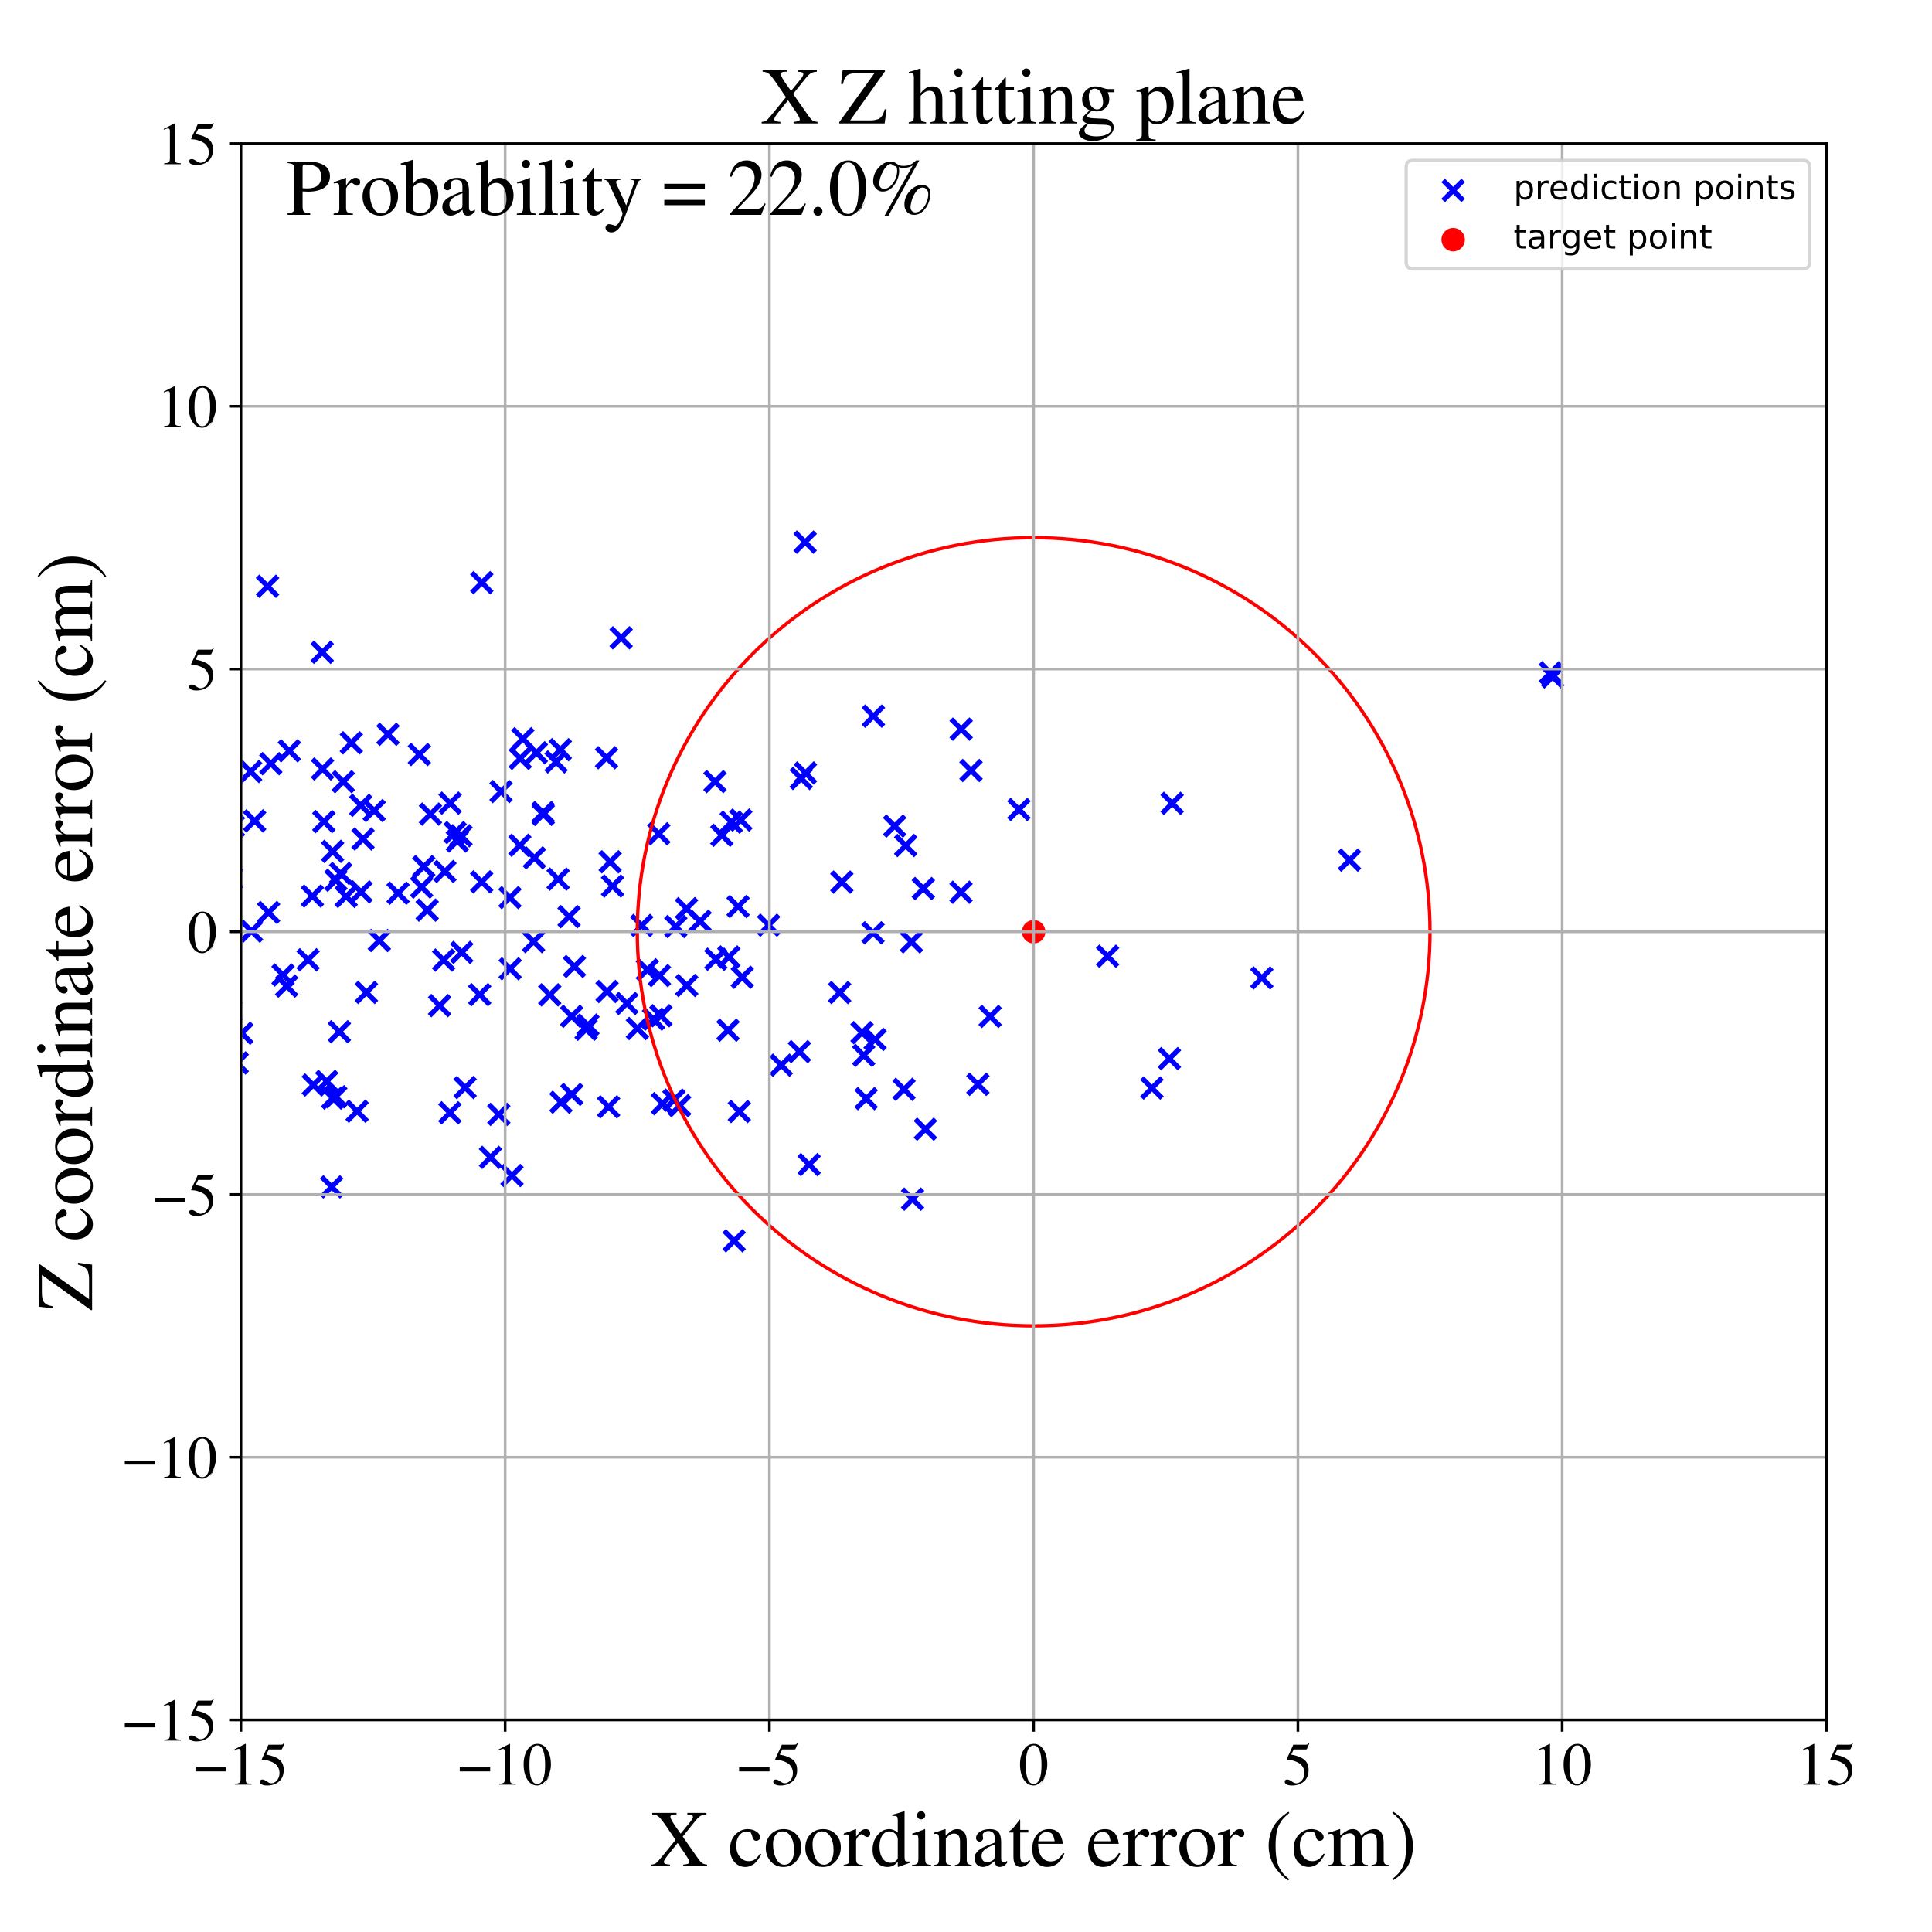 <?xml version="1.0" encoding="utf-8" standalone="no"?>
<!DOCTYPE svg PUBLIC "-//W3C//DTD SVG 1.1//EN"
  "http://www.w3.org/Graphics/SVG/1.1/DTD/svg11.dtd">
<!-- Created with matplotlib (https://matplotlib.org/) -->
<svg height="576pt" version="1.1" viewBox="0 0 576 576" width="576pt" xmlns="http://www.w3.org/2000/svg" xmlns:xlink="http://www.w3.org/1999/xlink">
 <defs>
  <style type="text/css">
*{stroke-linecap:butt;stroke-linejoin:round;}
  </style>
 </defs>
 <g id="figure_1">
  <g id="patch_1">
   <path d="M 0 576 
L 576 576 
L 576 0 
L 0 0 
z
" style="fill:#ffffff;"/>
  </g>
  <g id="axes_1">
   <g id="patch_2">
    <path d="M 71.822 512.784 
L 544.52 512.784 
L 544.52 42.802 
L 71.822 42.802 
z
" style="fill:#ffffff;"/>
   </g>
   <g id="PathCollection_1">
    <defs>
     <path d="M -3 3 
L 3 -3 
M -3 -3 
L 3 3 
" id="m2245cfd0e7" style="stroke:#0000ff;stroke-width:1.5;"/>
    </defs>
    <g clip-path="url(#p3d187569ff)">
     <use style="fill:#0000ff;stroke:#0000ff;stroke-width:1.5;" x="143.646" xlink:href="#m2245cfd0e7" y="173.7"/>
     <use style="fill:#0000ff;stroke:#0000ff;stroke-width:1.5;" x="-1" xlink:href="#m2245cfd0e7" y="287.926"/>
     <use style="fill:#0000ff;stroke:#0000ff;stroke-width:1.5;" x="-1" xlink:href="#m2245cfd0e7" y="292.582"/>
     <use style="fill:#0000ff;stroke:#0000ff;stroke-width:1.5;" x="125.018" xlink:href="#m2245cfd0e7" y="224.947"/>
     <use style="fill:#0000ff;stroke:#0000ff;stroke-width:1.5;" x="96.55" xlink:href="#m2245cfd0e7" y="244.949"/>
     <use style="fill:#0000ff;stroke:#0000ff;stroke-width:1.5;" x="126.358" xlink:href="#m2245cfd0e7" y="258.377"/>
     <use style="fill:#0000ff;stroke:#0000ff;stroke-width:1.5;" x="86.26" xlink:href="#m2245cfd0e7" y="223.846"/>
     <use style="fill:#0000ff;stroke:#0000ff;stroke-width:1.5;" x="37.402" xlink:href="#m2245cfd0e7" y="296.12"/>
     <use style="fill:#0000ff;stroke:#0000ff;stroke-width:1.5;" x="101.187" xlink:href="#m2245cfd0e7" y="307.592"/>
     <use style="fill:#0000ff;stroke:#0000ff;stroke-width:1.5;" x="36.139" xlink:href="#m2245cfd0e7" y="219.097"/>
     <use style="fill:#0000ff;stroke:#0000ff;stroke-width:1.5;" x="-1" xlink:href="#m2245cfd0e7" y="249.33"/>
     <use style="fill:#0000ff;stroke:#0000ff;stroke-width:1.5;" x="-1" xlink:href="#m2245cfd0e7" y="255.086"/>
     <use style="fill:#0000ff;stroke:#0000ff;stroke-width:1.5;" x="213.161" xlink:href="#m2245cfd0e7" y="233.018"/>
     <use style="fill:#0000ff;stroke:#0000ff;stroke-width:1.5;" x="291.552" xlink:href="#m2245cfd0e7" y="323.273"/>
     <use style="fill:#0000ff;stroke:#0000ff;stroke-width:1.5;" x="-1" xlink:href="#m2245cfd0e7" y="297.435"/>
     <use style="fill:#0000ff;stroke:#0000ff;stroke-width:1.5;" x="-1" xlink:href="#m2245cfd0e7" y="278.126"/>
     <use style="fill:#0000ff;stroke:#0000ff;stroke-width:1.5;" x="250.99" xlink:href="#m2245cfd0e7" y="262.992"/>
     <use style="fill:#0000ff;stroke:#0000ff;stroke-width:1.5;" x="250.338" xlink:href="#m2245cfd0e7" y="295.914"/>
     <use style="fill:#0000ff;stroke:#0000ff;stroke-width:1.5;" x="218.885" xlink:href="#m2245cfd0e7" y="369.94"/>
     <use style="fill:#0000ff;stroke:#0000ff;stroke-width:1.5;" x="69.599" xlink:href="#m2245cfd0e7" y="246.385"/>
     <use style="fill:#0000ff;stroke:#0000ff;stroke-width:1.5;" x="148.713" xlink:href="#m2245cfd0e7" y="332.237"/>
     <use style="fill:#0000ff;stroke:#0000ff;stroke-width:1.5;" x="-1" xlink:href="#m2245cfd0e7" y="331.062"/>
     <use style="fill:#0000ff;stroke:#0000ff;stroke-width:1.5;" x="-1" xlink:href="#m2245cfd0e7" y="319.627"/>
     <use style="fill:#0000ff;stroke:#0000ff;stroke-width:1.5;" x="191.325" xlink:href="#m2245cfd0e7" y="275.913"/>
     <use style="fill:#0000ff;stroke:#0000ff;stroke-width:1.5;" x="-1" xlink:href="#m2245cfd0e7" y="253.771"/>
     <use style="fill:#0000ff;stroke:#0000ff;stroke-width:1.5;" x="-1" xlink:href="#m2245cfd0e7" y="300.843"/>
     <use style="fill:#0000ff;stroke:#0000ff;stroke-width:1.5;" x="137.441" xlink:href="#m2245cfd0e7" y="249.183"/>
     <use style="fill:#0000ff;stroke:#0000ff;stroke-width:1.5;" x="-1" xlink:href="#m2245cfd0e7" y="314.546"/>
     <use style="fill:#0000ff;stroke:#0000ff;stroke-width:1.5;" x="-1" xlink:href="#m2245cfd0e7" y="280.047"/>
     <use style="fill:#0000ff;stroke:#0000ff;stroke-width:1.5;" x="61.128" xlink:href="#m2245cfd0e7" y="267.891"/>
     <use style="fill:#0000ff;stroke:#0000ff;stroke-width:1.5;" x="462.237" xlink:href="#m2245cfd0e7" y="200.59"/>
     <use style="fill:#0000ff;stroke:#0000ff;stroke-width:1.5;" x="-1" xlink:href="#m2245cfd0e7" y="260.908"/>
     <use style="fill:#0000ff;stroke:#0000ff;stroke-width:1.5;" x="-1" xlink:href="#m2245cfd0e7" y="274.289"/>
     <use style="fill:#0000ff;stroke:#0000ff;stroke-width:1.5;" x="46.587" xlink:href="#m2245cfd0e7" y="320.245"/>
     <use style="fill:#0000ff;stroke:#0000ff;stroke-width:1.5;" x="270.024" xlink:href="#m2245cfd0e7" y="252.09"/>
     <use style="fill:#0000ff;stroke:#0000ff;stroke-width:1.5;" x="102.351" xlink:href="#m2245cfd0e7" y="233.051"/>
     <use style="fill:#0000ff;stroke:#0000ff;stroke-width:1.5;" x="155.881" xlink:href="#m2245cfd0e7" y="220.248"/>
     <use style="fill:#0000ff;stroke:#0000ff;stroke-width:1.5;" x="155.097" xlink:href="#m2245cfd0e7" y="226.121"/>
     <use style="fill:#0000ff;stroke:#0000ff;stroke-width:1.5;" x="-1" xlink:href="#m2245cfd0e7" y="276.249"/>
     <use style="fill:#0000ff;stroke:#0000ff;stroke-width:1.5;" x="-1" xlink:href="#m2245cfd0e7" y="274.85"/>
     <use style="fill:#0000ff;stroke:#0000ff;stroke-width:1.5;" x="75.928" xlink:href="#m2245cfd0e7" y="244.742"/>
     <use style="fill:#0000ff;stroke:#0000ff;stroke-width:1.5;" x="201.49" xlink:href="#m2245cfd0e7" y="276.222"/>
     <use style="fill:#0000ff;stroke:#0000ff;stroke-width:1.5;" x="30.839" xlink:href="#m2245cfd0e7" y="276.984"/>
     <use style="fill:#0000ff;stroke:#0000ff;stroke-width:1.5;" x="-1" xlink:href="#m2245cfd0e7" y="270.88"/>
     <use style="fill:#0000ff;stroke:#0000ff;stroke-width:1.5;" x="-1" xlink:href="#m2245cfd0e7" y="235.84"/>
     <use style="fill:#0000ff;stroke:#0000ff;stroke-width:1.5;" x="161.913" xlink:href="#m2245cfd0e7" y="242.256"/>
     <use style="fill:#0000ff;stroke:#0000ff;stroke-width:1.5;" x="174.734" xlink:href="#m2245cfd0e7" y="306.859"/>
     <use style="fill:#0000ff;stroke:#0000ff;stroke-width:1.5;" x="238.332" xlink:href="#m2245cfd0e7" y="313.523"/>
     <use style="fill:#0000ff;stroke:#0000ff;stroke-width:1.5;" x="-1" xlink:href="#m2245cfd0e7" y="281.63"/>
     <use style="fill:#0000ff;stroke:#0000ff;stroke-width:1.5;" x="-1" xlink:href="#m2245cfd0e7" y="258.187"/>
     <use style="fill:#0000ff;stroke:#0000ff;stroke-width:1.5;" x="154.993" xlink:href="#m2245cfd0e7" y="252.017"/>
     <use style="fill:#0000ff;stroke:#0000ff;stroke-width:1.5;" x="159.906" xlink:href="#m2245cfd0e7" y="224.433"/>
     <use style="fill:#0000ff;stroke:#0000ff;stroke-width:1.5;" x="196.417" xlink:href="#m2245cfd0e7" y="248.588"/>
     <use style="fill:#0000ff;stroke:#0000ff;stroke-width:1.5;" x="185.186" xlink:href="#m2245cfd0e7" y="190.154"/>
     <use style="fill:#0000ff;stroke:#0000ff;stroke-width:1.5;" x="-1" xlink:href="#m2245cfd0e7" y="235.208"/>
     <use style="fill:#0000ff;stroke:#0000ff;stroke-width:1.5;" x="-1" xlink:href="#m2245cfd0e7" y="256.784"/>
     <use style="fill:#0000ff;stroke:#0000ff;stroke-width:1.5;" x="343.434" xlink:href="#m2245cfd0e7" y="324.384"/>
     <use style="fill:#0000ff;stroke:#0000ff;stroke-width:1.5;" x="132.654" xlink:href="#m2245cfd0e7" y="259.819"/>
     <use style="fill:#0000ff;stroke:#0000ff;stroke-width:1.5;" x="166.392" xlink:href="#m2245cfd0e7" y="262.1"/>
     <use style="fill:#0000ff;stroke:#0000ff;stroke-width:1.5;" x="163.902" xlink:href="#m2245cfd0e7" y="296.602"/>
     <use style="fill:#0000ff;stroke:#0000ff;stroke-width:1.5;" x="-1" xlink:href="#m2245cfd0e7" y="339.789"/>
     <use style="fill:#0000ff;stroke:#0000ff;stroke-width:1.5;" x="-1" xlink:href="#m2245cfd0e7" y="337.425"/>
     <use style="fill:#0000ff;stroke:#0000ff;stroke-width:1.5;" x="91.853" xlink:href="#m2245cfd0e7" y="286.144"/>
     <use style="fill:#0000ff;stroke:#0000ff;stroke-width:1.5;" x="2.451" xlink:href="#m2245cfd0e7" y="320.808"/>
     <use style="fill:#0000ff;stroke:#0000ff;stroke-width:1.5;" x="204.683" xlink:href="#m2245cfd0e7" y="270.909"/>
     <use style="fill:#0000ff;stroke:#0000ff;stroke-width:1.5;" x="51.889" xlink:href="#m2245cfd0e7" y="258.318"/>
     <use style="fill:#0000ff;stroke:#0000ff;stroke-width:1.5;" x="125.71" xlink:href="#m2245cfd0e7" y="264.483"/>
     <use style="fill:#0000ff;stroke:#0000ff;stroke-width:1.5;" x="-1" xlink:href="#m2245cfd0e7" y="297.669"/>
     <use style="fill:#0000ff;stroke:#0000ff;stroke-width:1.5;" x="-1" xlink:href="#m2245cfd0e7" y="289.548"/>
     <use style="fill:#0000ff;stroke:#0000ff;stroke-width:1.5;" x="134.195" xlink:href="#m2245cfd0e7" y="239.445"/>
     <use style="fill:#0000ff;stroke:#0000ff;stroke-width:1.5;" x="100.116" xlink:href="#m2245cfd0e7" y="326.982"/>
     <use style="fill:#0000ff;stroke:#0000ff;stroke-width:1.5;" x="107.628" xlink:href="#m2245cfd0e7" y="265.902"/>
     <use style="fill:#0000ff;stroke:#0000ff;stroke-width:1.5;" x="45.137" xlink:href="#m2245cfd0e7" y="327.395"/>
     <use style="fill:#0000ff;stroke:#0000ff;stroke-width:1.5;" x="266.728" xlink:href="#m2245cfd0e7" y="246.287"/>
     <use style="fill:#0000ff;stroke:#0000ff;stroke-width:1.5;" x="115.676" xlink:href="#m2245cfd0e7" y="218.918"/>
     <use style="fill:#0000ff;stroke:#0000ff;stroke-width:1.5;" x="-1" xlink:href="#m2245cfd0e7" y="330.001"/>
     <use style="fill:#0000ff;stroke:#0000ff;stroke-width:1.5;" x="-1" xlink:href="#m2245cfd0e7" y="380.982"/>
     <use style="fill:#0000ff;stroke:#0000ff;stroke-width:1.5;" x="138.669" xlink:href="#m2245cfd0e7" y="324.246"/>
     <use style="fill:#0000ff;stroke:#0000ff;stroke-width:1.5;" x="104.742" xlink:href="#m2245cfd0e7" y="221.462"/>
     <use style="fill:#0000ff;stroke:#0000ff;stroke-width:1.5;" x="-1" xlink:href="#m2245cfd0e7" y="261.648"/>
     <use style="fill:#0000ff;stroke:#0000ff;stroke-width:1.5;" x="-1" xlink:href="#m2245cfd0e7" y="280.767"/>
     <use style="fill:#0000ff;stroke:#0000ff;stroke-width:1.5;" x="289.496" xlink:href="#m2245cfd0e7" y="229.712"/>
     <use style="fill:#0000ff;stroke:#0000ff;stroke-width:1.5;" x="462.904" xlink:href="#m2245cfd0e7" y="201.823"/>
     <use style="fill:#0000ff;stroke:#0000ff;stroke-width:1.5;" x="99.168" xlink:href="#m2245cfd0e7" y="253.823"/>
     <use style="fill:#0000ff;stroke:#0000ff;stroke-width:1.5;" x="159.085" xlink:href="#m2245cfd0e7" y="280.741"/>
     <use style="fill:#0000ff;stroke:#0000ff;stroke-width:1.5;" x="220.868" xlink:href="#m2245cfd0e7" y="244.496"/>
     <use style="fill:#0000ff;stroke:#0000ff;stroke-width:1.5;" x="100.151" xlink:href="#m2245cfd0e7" y="262.438"/>
     <use style="fill:#0000ff;stroke:#0000ff;stroke-width:1.5;" x="38.102" xlink:href="#m2245cfd0e7" y="281.98"/>
     <use style="fill:#0000ff;stroke:#0000ff;stroke-width:1.5;" x="149.373" xlink:href="#m2245cfd0e7" y="236.003"/>
     <use style="fill:#0000ff;stroke:#0000ff;stroke-width:1.5;" x="218.007" xlink:href="#m2245cfd0e7" y="245.119"/>
     <use style="fill:#0000ff;stroke:#0000ff;stroke-width:1.5;" x="-1" xlink:href="#m2245cfd0e7" y="268.818"/>
     <use style="fill:#0000ff;stroke:#0000ff;stroke-width:1.5;" x="-1" xlink:href="#m2245cfd0e7" y="269.77"/>
     <use style="fill:#0000ff;stroke:#0000ff;stroke-width:1.5;" x="349.466" xlink:href="#m2245cfd0e7" y="239.5"/>
     <use style="fill:#0000ff;stroke:#0000ff;stroke-width:1.5;" x="186.891" xlink:href="#m2245cfd0e7" y="299.165"/>
     <use style="fill:#0000ff;stroke:#0000ff;stroke-width:1.5;" x="229.156" xlink:href="#m2245cfd0e7" y="275.831"/>
     <use style="fill:#0000ff;stroke:#0000ff;stroke-width:1.5;" x="30.294" xlink:href="#m2245cfd0e7" y="250.312"/>
     <use style="fill:#0000ff;stroke:#0000ff;stroke-width:1.5;" x="-1" xlink:href="#m2245cfd0e7" y="249.334"/>
     <use style="fill:#0000ff;stroke:#0000ff;stroke-width:1.5;" x="-1" xlink:href="#m2245cfd0e7" y="252.844"/>
     <use style="fill:#0000ff;stroke:#0000ff;stroke-width:1.5;" x="213.421" xlink:href="#m2245cfd0e7" y="285.986"/>
     <use style="fill:#0000ff;stroke:#0000ff;stroke-width:1.5;" x="196.606" xlink:href="#m2245cfd0e7" y="290.858"/>
     <use style="fill:#0000ff;stroke:#0000ff;stroke-width:1.5;" x="109.245" xlink:href="#m2245cfd0e7" y="295.877"/>
     <use style="fill:#0000ff;stroke:#0000ff;stroke-width:1.5;" x="181.448" xlink:href="#m2245cfd0e7" y="329.986"/>
     <use style="fill:#0000ff;stroke:#0000ff;stroke-width:1.5;" x="165.789" xlink:href="#m2245cfd0e7" y="227.157"/>
     <use style="fill:#0000ff;stroke:#0000ff;stroke-width:1.5;" x="241.234" xlink:href="#m2245cfd0e7" y="347.214"/>
     <use style="fill:#0000ff;stroke:#0000ff;stroke-width:1.5;" x="6.615" xlink:href="#m2245cfd0e7" y="284.726"/>
     <use style="fill:#0000ff;stroke:#0000ff;stroke-width:1.5;" x="197.038" xlink:href="#m2245cfd0e7" y="302.829"/>
     <use style="fill:#0000ff;stroke:#0000ff;stroke-width:1.5;" x="31.553" xlink:href="#m2245cfd0e7" y="320.608"/>
     <use style="fill:#0000ff;stroke:#0000ff;stroke-width:1.5;" x="272.063" xlink:href="#m2245cfd0e7" y="357.517"/>
     <use style="fill:#0000ff;stroke:#0000ff;stroke-width:1.5;" x="238.884" xlink:href="#m2245cfd0e7" y="232.086"/>
     <use style="fill:#0000ff;stroke:#0000ff;stroke-width:1.5;" x="53.463" xlink:href="#m2245cfd0e7" y="244.466"/>
     <use style="fill:#0000ff;stroke:#0000ff;stroke-width:1.5;" x="-1" xlink:href="#m2245cfd0e7" y="264.888"/>
     <use style="fill:#0000ff;stroke:#0000ff;stroke-width:1.5;" x="-1" xlink:href="#m2245cfd0e7" y="293.673"/>
     <use style="fill:#0000ff;stroke:#0000ff;stroke-width:1.5;" x="131.057" xlink:href="#m2245cfd0e7" y="299.809"/>
     <use style="fill:#0000ff;stroke:#0000ff;stroke-width:1.5;" x="70.72" xlink:href="#m2245cfd0e7" y="316.902"/>
     <use style="fill:#0000ff;stroke:#0000ff;stroke-width:1.5;" x="217.046" xlink:href="#m2245cfd0e7" y="307.138"/>
     <use style="fill:#0000ff;stroke:#0000ff;stroke-width:1.5;" x="217.306" xlink:href="#m2245cfd0e7" y="285.308"/>
     <use style="fill:#0000ff;stroke:#0000ff;stroke-width:1.5;" x="-1" xlink:href="#m2245cfd0e7" y="315.234"/>
     <use style="fill:#0000ff;stroke:#0000ff;stroke-width:1.5;" x="-1" xlink:href="#m2245cfd0e7" y="294.716"/>
     <use style="fill:#0000ff;stroke:#0000ff;stroke-width:1.5;" x="111.56" xlink:href="#m2245cfd0e7" y="241.666"/>
     <use style="fill:#0000ff;stroke:#0000ff;stroke-width:1.5;" x="330.227" xlink:href="#m2245cfd0e7" y="285.085"/>
     <use style="fill:#0000ff;stroke:#0000ff;stroke-width:1.5;" x="137.667" xlink:href="#m2245cfd0e7" y="283.947"/>
     <use style="fill:#0000ff;stroke:#0000ff;stroke-width:1.5;" x="80.081" xlink:href="#m2245cfd0e7" y="272.041"/>
     <use style="fill:#0000ff;stroke:#0000ff;stroke-width:1.5;" x="-1" xlink:href="#m2245cfd0e7" y="277.218"/>
     <use style="fill:#0000ff;stroke:#0000ff;stroke-width:1.5;" x="-1" xlink:href="#m2245cfd0e7" y="274.232"/>
     <use style="fill:#0000ff;stroke:#0000ff;stroke-width:1.5;" x="204.748" xlink:href="#m2245cfd0e7" y="293.814"/>
     <use style="fill:#0000ff;stroke:#0000ff;stroke-width:1.5;" x="32.12" xlink:href="#m2245cfd0e7" y="226.743"/>
     <use style="fill:#0000ff;stroke:#0000ff;stroke-width:1.5;" x="303.779" xlink:href="#m2245cfd0e7" y="241.333"/>
     <use style="fill:#0000ff;stroke:#0000ff;stroke-width:1.5;" x="-1" xlink:href="#m2245cfd0e7" y="276.921"/>
     <use style="fill:#0000ff;stroke:#0000ff;stroke-width:1.5;" x="-1" xlink:href="#m2245cfd0e7" y="268.959"/>
     <use style="fill:#0000ff;stroke:#0000ff;stroke-width:1.5;" x="108.229" xlink:href="#m2245cfd0e7" y="250.138"/>
     <use style="fill:#0000ff;stroke:#0000ff;stroke-width:1.5;" x="98.881" xlink:href="#m2245cfd0e7" y="353.852"/>
     <use style="fill:#0000ff;stroke:#0000ff;stroke-width:1.5;" x="152.099" xlink:href="#m2245cfd0e7" y="288.827"/>
     <use style="fill:#0000ff;stroke:#0000ff;stroke-width:1.5;" x="-1" xlink:href="#m2245cfd0e7" y="242.15"/>
     <use style="fill:#0000ff;stroke:#0000ff;stroke-width:1.5;" x="-1" xlink:href="#m2245cfd0e7" y="230.571"/>
     <use style="fill:#0000ff;stroke:#0000ff;stroke-width:1.5;" x="240.042" xlink:href="#m2245cfd0e7" y="161.627"/>
     <use style="fill:#0000ff;stroke:#0000ff;stroke-width:1.5;" x="55.217" xlink:href="#m2245cfd0e7" y="292.89"/>
     <use style="fill:#0000ff;stroke:#0000ff;stroke-width:1.5;" x="68.803" xlink:href="#m2245cfd0e7" y="301.463"/>
     <use style="fill:#0000ff;stroke:#0000ff;stroke-width:1.5;" x="260.281" xlink:href="#m2245cfd0e7" y="278.105"/>
     <use style="fill:#0000ff;stroke:#0000ff;stroke-width:1.5;" x="135.7" xlink:href="#m2245cfd0e7" y="248.223"/>
     <use style="fill:#0000ff;stroke:#0000ff;stroke-width:1.5;" x="170.424" xlink:href="#m2245cfd0e7" y="302.998"/>
     <use style="fill:#0000ff;stroke:#0000ff;stroke-width:1.5;" x="30.048" xlink:href="#m2245cfd0e7" y="202.675"/>
     <use style="fill:#0000ff;stroke:#0000ff;stroke-width:1.5;" x="215.207" xlink:href="#m2245cfd0e7" y="249.037"/>
     <use style="fill:#0000ff;stroke:#0000ff;stroke-width:1.5;" x="-1" xlink:href="#m2245cfd0e7" y="277.465"/>
     <use style="fill:#0000ff;stroke:#0000ff;stroke-width:1.5;" x="-1" xlink:href="#m2245cfd0e7" y="277.367"/>
     <use style="fill:#0000ff;stroke:#0000ff;stroke-width:1.5;" x="159.324" xlink:href="#m2245cfd0e7" y="255.754"/>
     <use style="fill:#0000ff;stroke:#0000ff;stroke-width:1.5;" x="47.244" xlink:href="#m2245cfd0e7" y="280.261"/>
     <use style="fill:#0000ff;stroke:#0000ff;stroke-width:1.5;" x="34.225" xlink:href="#m2245cfd0e7" y="254.742"/>
     <use style="fill:#0000ff;stroke:#0000ff;stroke-width:1.5;" x="-1" xlink:href="#m2245cfd0e7" y="250.053"/>
     <use style="fill:#0000ff;stroke:#0000ff;stroke-width:1.5;" x="-1" xlink:href="#m2245cfd0e7" y="230.863"/>
     <use style="fill:#0000ff;stroke:#0000ff;stroke-width:1.5;" x="22.008" xlink:href="#m2245cfd0e7" y="217.981"/>
     <use style="fill:#0000ff;stroke:#0000ff;stroke-width:1.5;" x="152.643" xlink:href="#m2245cfd0e7" y="350.473"/>
     <use style="fill:#0000ff;stroke:#0000ff;stroke-width:1.5;" x="107.548" xlink:href="#m2245cfd0e7" y="240.103"/>
     <use style="fill:#0000ff;stroke:#0000ff;stroke-width:1.5;" x="-1" xlink:href="#m2245cfd0e7" y="263.572"/>
     <use style="fill:#0000ff;stroke:#0000ff;stroke-width:1.5;" x="-1" xlink:href="#m2245cfd0e7" y="283.161"/>
     <use style="fill:#0000ff;stroke:#0000ff;stroke-width:1.5;" x="167.042" xlink:href="#m2245cfd0e7" y="223.51"/>
     <use style="fill:#0000ff;stroke:#0000ff;stroke-width:1.5;" x="232.909" xlink:href="#m2245cfd0e7" y="317.564"/>
     <use style="fill:#0000ff;stroke:#0000ff;stroke-width:1.5;" x="269.529" xlink:href="#m2245cfd0e7" y="324.763"/>
     <use style="fill:#0000ff;stroke:#0000ff;stroke-width:1.5;" x="-1" xlink:href="#m2245cfd0e7" y="242.857"/>
     <use style="fill:#0000ff;stroke:#0000ff;stroke-width:1.5;" x="-1" xlink:href="#m2245cfd0e7" y="271.635"/>
     <use style="fill:#0000ff;stroke:#0000ff;stroke-width:1.5;" x="41.519" xlink:href="#m2245cfd0e7" y="310.253"/>
     <use style="fill:#0000ff;stroke:#0000ff;stroke-width:1.5;" x="143.012" xlink:href="#m2245cfd0e7" y="296.536"/>
     <use style="fill:#0000ff;stroke:#0000ff;stroke-width:1.5;" x="65.673" xlink:href="#m2245cfd0e7" y="295.958"/>
     <use style="fill:#0000ff;stroke:#0000ff;stroke-width:1.5;" x="257.513" xlink:href="#m2245cfd0e7" y="314.638"/>
     <use style="fill:#0000ff;stroke:#0000ff;stroke-width:1.5;" x="-1" xlink:href="#m2245cfd0e7" y="284.375"/>
     <use style="fill:#0000ff;stroke:#0000ff;stroke-width:1.5;" x="-1" xlink:href="#m2245cfd0e7" y="223.507"/>
     <use style="fill:#0000ff;stroke:#0000ff;stroke-width:1.5;" x="79.778" xlink:href="#m2245cfd0e7" y="174.782"/>
     <use style="fill:#0000ff;stroke:#0000ff;stroke-width:1.5;" x="74.986" xlink:href="#m2245cfd0e7" y="277.617"/>
     <use style="fill:#0000ff;stroke:#0000ff;stroke-width:1.5;" x="-1" xlink:href="#m2245cfd0e7" y="275.696"/>
     <use style="fill:#0000ff;stroke:#0000ff;stroke-width:1.5;" x="-1" xlink:href="#m2245cfd0e7" y="300.218"/>
     <use style="fill:#0000ff;stroke:#0000ff;stroke-width:1.5;" x="-0.812" xlink:href="#m2245cfd0e7" y="300.363"/>
     <use style="fill:#0000ff;stroke:#0000ff;stroke-width:1.5;" x="97.417" xlink:href="#m2245cfd0e7" y="322.398"/>
     <use style="fill:#0000ff;stroke:#0000ff;stroke-width:1.5;" x="180.993" xlink:href="#m2245cfd0e7" y="295.604"/>
     <use style="fill:#0000ff;stroke:#0000ff;stroke-width:1.5;" x="96.165" xlink:href="#m2245cfd0e7" y="229.256"/>
     <use style="fill:#0000ff;stroke:#0000ff;stroke-width:1.5;" x="134.123" xlink:href="#m2245cfd0e7" y="331.762"/>
     <use style="fill:#0000ff;stroke:#0000ff;stroke-width:1.5;" x="33.628" xlink:href="#m2245cfd0e7" y="279.209"/>
     <use style="fill:#0000ff;stroke:#0000ff;stroke-width:1.5;" x="33.808" xlink:href="#m2245cfd0e7" y="231.594"/>
     <use style="fill:#0000ff;stroke:#0000ff;stroke-width:1.5;" x="67.478" xlink:href="#m2245cfd0e7" y="275.268"/>
     <use style="fill:#0000ff;stroke:#0000ff;stroke-width:1.5;" x="103.202" xlink:href="#m2245cfd0e7" y="267.259"/>
     <use style="fill:#0000ff;stroke:#0000ff;stroke-width:1.5;" x="80.738" xlink:href="#m2245cfd0e7" y="227.678"/>
     <use style="fill:#0000ff;stroke:#0000ff;stroke-width:1.5;" x="-1" xlink:href="#m2245cfd0e7" y="251.991"/>
     <use style="fill:#0000ff;stroke:#0000ff;stroke-width:1.5;" x="-1" xlink:href="#m2245cfd0e7" y="265.191"/>
     <use style="fill:#0000ff;stroke:#0000ff;stroke-width:1.5;" x="28.406" xlink:href="#m2245cfd0e7" y="264.401"/>
     <use style="fill:#0000ff;stroke:#0000ff;stroke-width:1.5;" x="53.499" xlink:href="#m2245cfd0e7" y="241.48"/>
     <use style="fill:#0000ff;stroke:#0000ff;stroke-width:1.5;" x="286.52" xlink:href="#m2245cfd0e7" y="266.01"/>
     <use style="fill:#0000ff;stroke:#0000ff;stroke-width:1.5;" x="-1" xlink:href="#m2245cfd0e7" y="312.003"/>
     <use style="fill:#0000ff;stroke:#0000ff;stroke-width:1.5;" x="-1" xlink:href="#m2245cfd0e7" y="320.831"/>
     <use style="fill:#0000ff;stroke:#0000ff;stroke-width:1.5;" x="220.414" xlink:href="#m2245cfd0e7" y="331.388"/>
     <use style="fill:#0000ff;stroke:#0000ff;stroke-width:1.5;" x="275.894" xlink:href="#m2245cfd0e7" y="336.657"/>
     <use style="fill:#0000ff;stroke:#0000ff;stroke-width:1.5;" x="127.366" xlink:href="#m2245cfd0e7" y="271.343"/>
     <use style="fill:#0000ff;stroke:#0000ff;stroke-width:1.5;" x="67.178" xlink:href="#m2245cfd0e7" y="279.209"/>
     <use style="fill:#0000ff;stroke:#0000ff;stroke-width:1.5;" x="190.032" xlink:href="#m2245cfd0e7" y="306.641"/>
     <use style="fill:#0000ff;stroke:#0000ff;stroke-width:1.5;" x="182.618" xlink:href="#m2245cfd0e7" y="264.167"/>
     <use style="fill:#0000ff;stroke:#0000ff;stroke-width:1.5;" x="240.136" xlink:href="#m2245cfd0e7" y="230.448"/>
     <use style="fill:#0000ff;stroke:#0000ff;stroke-width:1.5;" x="128.338" xlink:href="#m2245cfd0e7" y="242.712"/>
     <use style="fill:#0000ff;stroke:#0000ff;stroke-width:1.5;" x="69.105" xlink:href="#m2245cfd0e7" y="261.88"/>
     <use style="fill:#0000ff;stroke:#0000ff;stroke-width:1.5;" x="52.814" xlink:href="#m2245cfd0e7" y="281.31"/>
     <use style="fill:#0000ff;stroke:#0000ff;stroke-width:1.5;" x="118.681" xlink:href="#m2245cfd0e7" y="266.296"/>
     <use style="fill:#0000ff;stroke:#0000ff;stroke-width:1.5;" x="-1" xlink:href="#m2245cfd0e7" y="225.449"/>
     <use style="fill:#0000ff;stroke:#0000ff;stroke-width:1.5;" x="-1" xlink:href="#m2245cfd0e7" y="232.449"/>
     <use style="fill:#0000ff;stroke:#0000ff;stroke-width:1.5;" x="170.474" xlink:href="#m2245cfd0e7" y="326.295"/>
     <use style="fill:#0000ff;stroke:#0000ff;stroke-width:1.5;" x="96.074" xlink:href="#m2245cfd0e7" y="194.468"/>
     <use style="fill:#0000ff;stroke:#0000ff;stroke-width:1.5;" x="47.865" xlink:href="#m2245cfd0e7" y="236.439"/>
     <use style="fill:#0000ff;stroke:#0000ff;stroke-width:1.5;" x="376.194" xlink:href="#m2245cfd0e7" y="291.558"/>
     <use style="fill:#0000ff;stroke:#0000ff;stroke-width:1.5;" x="-1" xlink:href="#m2245cfd0e7" y="339.089"/>
     <use style="fill:#0000ff;stroke:#0000ff;stroke-width:1.5;" x="-1" xlink:href="#m2245cfd0e7" y="274.891"/>
     <use style="fill:#0000ff;stroke:#0000ff;stroke-width:1.5;" x="132.275" xlink:href="#m2245cfd0e7" y="286.228"/>
     <use style="fill:#0000ff;stroke:#0000ff;stroke-width:1.5;" x="-1" xlink:href="#m2245cfd0e7" y="267.441"/>
     <use style="fill:#0000ff;stroke:#0000ff;stroke-width:1.5;" x="-1" xlink:href="#m2245cfd0e7" y="275.962"/>
     <use style="fill:#0000ff;stroke:#0000ff;stroke-width:1.5;" x="72.107" xlink:href="#m2245cfd0e7" y="308.053"/>
     <use style="fill:#0000ff;stroke:#0000ff;stroke-width:1.5;" x="36.032" xlink:href="#m2245cfd0e7" y="273.463"/>
     <use style="fill:#0000ff;stroke:#0000ff;stroke-width:1.5;" x="171.26" xlink:href="#m2245cfd0e7" y="288.136"/>
     <use style="fill:#0000ff;stroke:#0000ff;stroke-width:1.5;" x="99.182" xlink:href="#m2245cfd0e7" y="327.382"/>
     <use style="fill:#0000ff;stroke:#0000ff;stroke-width:1.5;" x="18.347" xlink:href="#m2245cfd0e7" y="225.647"/>
     <use style="fill:#0000ff;stroke:#0000ff;stroke-width:1.5;" x="93.139" xlink:href="#m2245cfd0e7" y="267.161"/>
     <use style="fill:#0000ff;stroke:#0000ff;stroke-width:1.5;" x="101.568" xlink:href="#m2245cfd0e7" y="260.41"/>
     <use style="fill:#0000ff;stroke:#0000ff;stroke-width:1.5;" x="257.003" xlink:href="#m2245cfd0e7" y="307.868"/>
     <use style="fill:#0000ff;stroke:#0000ff;stroke-width:1.5;" x="37.01" xlink:href="#m2245cfd0e7" y="229.03"/>
     <use style="fill:#0000ff;stroke:#0000ff;stroke-width:1.5;" x="84.385" xlink:href="#m2245cfd0e7" y="290.681"/>
     <use style="fill:#0000ff;stroke:#0000ff;stroke-width:1.5;" x="62.028" xlink:href="#m2245cfd0e7" y="273.98"/>
     <use style="fill:#0000ff;stroke:#0000ff;stroke-width:1.5;" x="113.087" xlink:href="#m2245cfd0e7" y="280.406"/>
     <use style="fill:#0000ff;stroke:#0000ff;stroke-width:1.5;" x="-1" xlink:href="#m2245cfd0e7" y="286.9"/>
     <use style="fill:#0000ff;stroke:#0000ff;stroke-width:1.5;" x="-1" xlink:href="#m2245cfd0e7" y="287.038"/>
     <use style="fill:#0000ff;stroke:#0000ff;stroke-width:1.5;" x="295.196" xlink:href="#m2245cfd0e7" y="303.034"/>
     <use style="fill:#0000ff;stroke:#0000ff;stroke-width:1.5;" x="271.74" xlink:href="#m2245cfd0e7" y="280.82"/>
     <use style="fill:#0000ff;stroke:#0000ff;stroke-width:1.5;" x="93.399" xlink:href="#m2245cfd0e7" y="323.474"/>
     <use style="fill:#0000ff;stroke:#0000ff;stroke-width:1.5;" x="136.344" xlink:href="#m2245cfd0e7" y="250.745"/>
     <use style="fill:#0000ff;stroke:#0000ff;stroke-width:1.5;" x="197.499" xlink:href="#m2245cfd0e7" y="329.041"/>
     <use style="fill:#0000ff;stroke:#0000ff;stroke-width:1.5;" x="28.407" xlink:href="#m2245cfd0e7" y="238.287"/>
     <use style="fill:#0000ff;stroke:#0000ff;stroke-width:1.5;" x="12.002" xlink:href="#m2245cfd0e7" y="240.574"/>
     <use style="fill:#0000ff;stroke:#0000ff;stroke-width:1.5;" x="260.893" xlink:href="#m2245cfd0e7" y="309.896"/>
     <use style="fill:#0000ff;stroke:#0000ff;stroke-width:1.5;" x="275.274" xlink:href="#m2245cfd0e7" y="264.912"/>
     <use style="fill:#0000ff;stroke:#0000ff;stroke-width:1.5;" x="-1" xlink:href="#m2245cfd0e7" y="242.653"/>
     <use style="fill:#0000ff;stroke:#0000ff;stroke-width:1.5;" x="-1" xlink:href="#m2245cfd0e7" y="244.959"/>
     <use style="fill:#0000ff;stroke:#0000ff;stroke-width:1.5;" x="41.595" xlink:href="#m2245cfd0e7" y="307.398"/>
     <use style="fill:#0000ff;stroke:#0000ff;stroke-width:1.5;" x="15.518" xlink:href="#m2245cfd0e7" y="254.789"/>
     <use style="fill:#0000ff;stroke:#0000ff;stroke-width:1.5;" x="40.985" xlink:href="#m2245cfd0e7" y="336.415"/>
     <use style="fill:#0000ff;stroke:#0000ff;stroke-width:1.5;" x="200.925" xlink:href="#m2245cfd0e7" y="327.982"/>
     <use style="fill:#0000ff;stroke:#0000ff;stroke-width:1.5;" x="-1" xlink:href="#m2245cfd0e7" y="254.12"/>
     <use style="fill:#0000ff;stroke:#0000ff;stroke-width:1.5;" x="-1" xlink:href="#m2245cfd0e7" y="239.431"/>
     <use style="fill:#0000ff;stroke:#0000ff;stroke-width:1.5;" x="221.284" xlink:href="#m2245cfd0e7" y="291.345"/>
     <use style="fill:#0000ff;stroke:#0000ff;stroke-width:1.5;" x="143.61" xlink:href="#m2245cfd0e7" y="262.924"/>
     <use style="fill:#0000ff;stroke:#0000ff;stroke-width:1.5;" x="202.642" xlink:href="#m2245cfd0e7" y="329.636"/>
     <use style="fill:#0000ff;stroke:#0000ff;stroke-width:1.5;" x="85.451" xlink:href="#m2245cfd0e7" y="293.986"/>
     <use style="fill:#0000ff;stroke:#0000ff;stroke-width:1.5;" x="402.341" xlink:href="#m2245cfd0e7" y="256.444"/>
     <use style="fill:#0000ff;stroke:#0000ff;stroke-width:1.5;" x="181.902" xlink:href="#m2245cfd0e7" y="256.934"/>
     <use style="fill:#0000ff;stroke:#0000ff;stroke-width:1.5;" x="180.826" xlink:href="#m2245cfd0e7" y="225.912"/>
     <use style="fill:#0000ff;stroke:#0000ff;stroke-width:1.5;" x="29.685" xlink:href="#m2245cfd0e7" y="322.046"/>
     <use style="fill:#0000ff;stroke:#0000ff;stroke-width:1.5;" x="286.559" xlink:href="#m2245cfd0e7" y="217.391"/>
     <use style="fill:#0000ff;stroke:#0000ff;stroke-width:1.5;" x="220.053" xlink:href="#m2245cfd0e7" y="270.267"/>
     <use style="fill:#0000ff;stroke:#0000ff;stroke-width:1.5;" x="208.718" xlink:href="#m2245cfd0e7" y="274.633"/>
     <use style="fill:#0000ff;stroke:#0000ff;stroke-width:1.5;" x="167.239" xlink:href="#m2245cfd0e7" y="328.616"/>
     <use style="fill:#0000ff;stroke:#0000ff;stroke-width:1.5;" x="260.404" xlink:href="#m2245cfd0e7" y="213.506"/>
     <use style="fill:#0000ff;stroke:#0000ff;stroke-width:1.5;" x="13.851" xlink:href="#m2245cfd0e7" y="289.111"/>
     <use style="fill:#0000ff;stroke:#0000ff;stroke-width:1.5;" x="18.971" xlink:href="#m2245cfd0e7" y="215.174"/>
     <use style="fill:#0000ff;stroke:#0000ff;stroke-width:1.5;" x="175.291" xlink:href="#m2245cfd0e7" y="305.606"/>
     <use style="fill:#0000ff;stroke:#0000ff;stroke-width:1.5;" x="258.236" xlink:href="#m2245cfd0e7" y="327.543"/>
     <use style="fill:#0000ff;stroke:#0000ff;stroke-width:1.5;" x="45.907" xlink:href="#m2245cfd0e7" y="362.741"/>
     <use style="fill:#0000ff;stroke:#0000ff;stroke-width:1.5;" x="-1" xlink:href="#m2245cfd0e7" y="332.522"/>
     <use style="fill:#0000ff;stroke:#0000ff;stroke-width:1.5;" x="-1" xlink:href="#m2245cfd0e7" y="277.808"/>
     <use style="fill:#0000ff;stroke:#0000ff;stroke-width:1.5;" x="152.04" xlink:href="#m2245cfd0e7" y="267.612"/>
     <use style="fill:#0000ff;stroke:#0000ff;stroke-width:1.5;" x="10.092" xlink:href="#m2245cfd0e7" y="292.334"/>
     <use style="fill:#0000ff;stroke:#0000ff;stroke-width:1.5;" x="192.983" xlink:href="#m2245cfd0e7" y="289.124"/>
     <use style="fill:#0000ff;stroke:#0000ff;stroke-width:1.5;" x="-1" xlink:href="#m2245cfd0e7" y="304.064"/>
     <use style="fill:#0000ff;stroke:#0000ff;stroke-width:1.5;" x="-1" xlink:href="#m2245cfd0e7" y="288.746"/>
     <use style="fill:#0000ff;stroke:#0000ff;stroke-width:1.5;" x="161.962" xlink:href="#m2245cfd0e7" y="242.799"/>
     <use style="fill:#0000ff;stroke:#0000ff;stroke-width:1.5;" x="-1" xlink:href="#m2245cfd0e7" y="340.938"/>
     <use style="fill:#0000ff;stroke:#0000ff;stroke-width:1.5;" x="-1" xlink:href="#m2245cfd0e7" y="331.977"/>
     <use style="fill:#0000ff;stroke:#0000ff;stroke-width:1.5;" x="61.754" xlink:href="#m2245cfd0e7" y="240.696"/>
     <use style="fill:#0000ff;stroke:#0000ff;stroke-width:1.5;" x="169.661" xlink:href="#m2245cfd0e7" y="273.286"/>
     <use style="fill:#0000ff;stroke:#0000ff;stroke-width:1.5;" x="146.232" xlink:href="#m2245cfd0e7" y="345.05"/>
     <use style="fill:#0000ff;stroke:#0000ff;stroke-width:1.5;" x="-1" xlink:href="#m2245cfd0e7" y="334.706"/>
     <use style="fill:#0000ff;stroke:#0000ff;stroke-width:1.5;" x="-1" xlink:href="#m2245cfd0e7" y="332.438"/>
     <use style="fill:#0000ff;stroke:#0000ff;stroke-width:1.5;" x="106.476" xlink:href="#m2245cfd0e7" y="331.3"/>
     <use style="fill:#0000ff;stroke:#0000ff;stroke-width:1.5;" x="-1" xlink:href="#m2245cfd0e7" y="299.226"/>
     <use style="fill:#0000ff;stroke:#0000ff;stroke-width:1.5;" x="-1" xlink:href="#m2245cfd0e7" y="289.767"/>
     <use style="fill:#0000ff;stroke:#0000ff;stroke-width:1.5;" x="194.84" xlink:href="#m2245cfd0e7" y="303.854"/>
     <use style="fill:#0000ff;stroke:#0000ff;stroke-width:1.5;" x="348.656" xlink:href="#m2245cfd0e7" y="315.616"/>
     <use style="fill:#0000ff;stroke:#0000ff;stroke-width:1.5;" x="-1" xlink:href="#m2245cfd0e7" y="293.319"/>
     <use style="fill:#0000ff;stroke:#0000ff;stroke-width:1.5;" x="-1" xlink:href="#m2245cfd0e7" y="259.687"/>
     <use style="fill:#0000ff;stroke:#0000ff;stroke-width:1.5;" x="74.729" xlink:href="#m2245cfd0e7" y="230.016"/>
     <use style="fill:#0000ff;stroke:#0000ff;stroke-width:1.5;" x="-1" xlink:href="#m2245cfd0e7" y="259.27"/>
    </g>
   </g>
   <g id="PathCollection_2">
    <defs>
     <path d="M 0 3 
C 0.796 3 1.559 2.684 2.121 2.121 
C 2.684 1.559 3 0.796 3 0 
C 3 -0.796 2.684 -1.559 2.121 -2.121 
C 1.559 -2.684 0.796 -3 0 -3 
C -0.796 -3 -1.559 -2.684 -2.121 -2.121 
C -2.684 -1.559 -3 -0.796 -3 0 
C -3 0.796 -2.684 1.559 -2.121 2.121 
C -1.559 2.684 -0.796 3 0 3 
z
" id="m329236eaea" style="stroke:#ff0000;"/>
    </defs>
    <g clip-path="url(#p3d187569ff)">
     <use style="fill:#ff0000;stroke:#ff0000;" x="308.171" xlink:href="#m329236eaea" y="277.793"/>
    </g>
   </g>
   <g id="patch_3">
    <path clip-path="url(#p3d187569ff)" d="M 308.171 395.288 
C 339.511 395.288 369.572 382.908 391.733 360.875 
C 413.894 338.841 426.346 308.953 426.346 277.793 
C 426.346 246.633 413.894 216.745 391.733 194.711 
C 369.572 172.677 339.511 160.297 308.171 160.297 
C 276.831 160.297 246.77 172.677 224.609 194.711 
C 202.448 216.745 189.997 246.633 189.997 277.793 
C 189.997 308.953 202.448 338.841 224.609 360.875 
C 246.77 382.908 276.831 395.288 308.171 395.288 
z
" style="fill:none;stroke:#ff0000;stroke-linejoin:miter;"/>
   </g>
   <g id="matplotlib.axis_1">
    <g id="xtick_1">
     <g id="line2d_1">
      <path clip-path="url(#p3d187569ff)" d="M 71.822 512.784 
L 71.822 42.802 
" style="fill:none;stroke:#b0b0b0;stroke-linecap:square;stroke-width:0.8;"/>
     </g>
     <g id="line2d_2">
      <defs>
       <path d="M 0 0 
L 0 3.5 
" id="mb7b44b8ff5" style="stroke:#000000;stroke-width:0.8;"/>
      </defs>
      <g>
       <use style="stroke:#000000;stroke-width:0.8;" x="71.822" xlink:href="#mb7b44b8ff5" y="512.784"/>
      </g>
     </g>
     <g id="text_1">
      <!-- −15 -->
      <defs>
       <path d="M 3 22 
L 3 28.594 
L 53.406 28.594 
L 53.406 22 
z
" id="FreeSerif-8722"/>
       <path d="M 18.297 59.297 
Q 16.5 59.297 11.094 57.094 
L 11.094 58.5 
L 29.094 67.594 
L 29.906 67.406 
L 29.906 7.406 
Q 29.906 3.797 31.703 2.688 
Q 33.5 1.594 39.406 1.5 
L 39.406 0 
L 11.797 0 
L 11.797 1.5 
Q 17.406 1.703 19.344 3.141 
Q 21.297 4.594 21.297 9.297 
L 21.297 54.594 
Q 21.297 59.297 18.297 59.297 
z
" id="FreeSerif-49"/>
       <path d="M 35.703 19.406 
Q 35.703 24.703 33.344 28.797 
Q 31 32.906 27.641 35.156 
Q 24.297 37.406 20.141 38.844 
Q 16 40.297 12.953 40.75 
Q 9.906 41.203 7.594 41.203 
Q 6.406 41.203 6.406 42 
Q 6.406 42.297 6.5 42.5 
L 17.406 66.203 
L 38.297 66.203 
Q 39.906 66.203 40.844 66.703 
Q 41.797 67.203 42.906 68.797 
L 43.797 68.094 
L 40 59.203 
Q 39.594 58.297 37.703 58.297 
L 18.094 58.297 
L 13.906 49.797 
Q 28.5 47.203 35.594 41.344 
Q 42.703 35.5 42.703 24.203 
Q 42.703 18.297 40.844 13.688 
Q 39 9.094 36.141 6.297 
Q 33.297 3.5 29.547 1.703 
Q 25.797 -0.094 22.344 -0.75 
Q 18.906 -1.406 15.406 -1.406 
Q 9.797 -1.406 6.5 0.25 
Q 3.203 1.906 3.203 4.797 
Q 3.203 8.5 7.5 8.5 
Q 10.297 8.5 14.75 5.391 
Q 19.203 2.297 21.797 2.297 
Q 27.703 2.297 31.703 7.25 
Q 35.703 12.203 35.703 19.406 
z
" id="FreeSerif-53"/>
      </defs>
      <g transform="translate(57.746 532.077)scale(0.18 -0.18)">
       <use xlink:href="#FreeSerif-8722"/>
       <use x="56.4" xlink:href="#FreeSerif-49"/>
       <use x="106.4" xlink:href="#FreeSerif-53"/>
      </g>
     </g>
    </g>
    <g id="xtick_2">
     <g id="line2d_3">
      <path clip-path="url(#p3d187569ff)" d="M 150.605 512.784 
L 150.605 42.802 
" style="fill:none;stroke:#b0b0b0;stroke-linecap:square;stroke-width:0.8;"/>
     </g>
     <g id="line2d_4">
      <g>
       <use style="stroke:#000000;stroke-width:0.8;" x="150.605" xlink:href="#mb7b44b8ff5" y="512.784"/>
      </g>
     </g>
     <g id="text_2">
      <!-- −10 -->
      <defs>
       <path d="M 47.594 17.797 
Q 35.203 -1.406 25 -1.406 
Q 14.797 -1.406 8.594 8.391 
Q 2.406 18.203 2.406 33.594 
Q 2.406 48.094 8.594 57.844 
Q 14.797 67.594 25.406 67.594 
Q 35.203 67.594 41.391 58 
Q 47.594 48.406 47.594 33 
Q 47.594 17.797 35.203 -1.406 
z
M 25.094 65 
Q 12 65 12 32.703 
Q 12 1.203 25 1.203 
Q 38 1.203 38 32.797 
Q 38 48.5 34.703 56.75 
Q 31.406 65 25.094 65 
z
" id="FreeSerif-48"/>
      </defs>
      <g transform="translate(136.529 532.077)scale(0.18 -0.18)">
       <use xlink:href="#FreeSerif-8722"/>
       <use x="56.4" xlink:href="#FreeSerif-49"/>
       <use x="106.4" xlink:href="#FreeSerif-48"/>
      </g>
     </g>
    </g>
    <g id="xtick_3">
     <g id="line2d_5">
      <path clip-path="url(#p3d187569ff)" d="M 229.388 512.784 
L 229.388 42.802 
" style="fill:none;stroke:#b0b0b0;stroke-linecap:square;stroke-width:0.8;"/>
     </g>
     <g id="line2d_6">
      <g>
       <use style="stroke:#000000;stroke-width:0.8;" x="229.388" xlink:href="#mb7b44b8ff5" y="512.784"/>
      </g>
     </g>
     <g id="text_3">
      <!-- −5 -->
      <g transform="translate(219.812 532.077)scale(0.18 -0.18)">
       <use xlink:href="#FreeSerif-8722"/>
       <use x="56.4" xlink:href="#FreeSerif-53"/>
      </g>
     </g>
    </g>
    <g id="xtick_4">
     <g id="line2d_7">
      <path clip-path="url(#p3d187569ff)" d="M 308.171 512.784 
L 308.171 42.802 
" style="fill:none;stroke:#b0b0b0;stroke-linecap:square;stroke-width:0.8;"/>
     </g>
     <g id="line2d_8">
      <g>
       <use style="stroke:#000000;stroke-width:0.8;" x="308.171" xlink:href="#mb7b44b8ff5" y="512.784"/>
      </g>
     </g>
     <g id="text_4">
      <!-- 0 -->
      <g transform="translate(303.671 532.077)scale(0.18 -0.18)">
       <use xlink:href="#FreeSerif-48"/>
      </g>
     </g>
    </g>
    <g id="xtick_5">
     <g id="line2d_9">
      <path clip-path="url(#p3d187569ff)" d="M 386.954 512.784 
L 386.954 42.802 
" style="fill:none;stroke:#b0b0b0;stroke-linecap:square;stroke-width:0.8;"/>
     </g>
     <g id="line2d_10">
      <g>
       <use style="stroke:#000000;stroke-width:0.8;" x="386.954" xlink:href="#mb7b44b8ff5" y="512.784"/>
      </g>
     </g>
     <g id="text_5">
      <!-- 5 -->
      <g transform="translate(382.454 532.077)scale(0.18 -0.18)">
       <use xlink:href="#FreeSerif-53"/>
      </g>
     </g>
    </g>
    <g id="xtick_6">
     <g id="line2d_11">
      <path clip-path="url(#p3d187569ff)" d="M 465.737 512.784 
L 465.737 42.802 
" style="fill:none;stroke:#b0b0b0;stroke-linecap:square;stroke-width:0.8;"/>
     </g>
     <g id="line2d_12">
      <g>
       <use style="stroke:#000000;stroke-width:0.8;" x="465.737" xlink:href="#mb7b44b8ff5" y="512.784"/>
      </g>
     </g>
     <g id="text_6">
      <!-- 10 -->
      <g transform="translate(456.737 532.077)scale(0.18 -0.18)">
       <use xlink:href="#FreeSerif-49"/>
       <use x="50" xlink:href="#FreeSerif-48"/>
      </g>
     </g>
    </g>
    <g id="xtick_7">
     <g id="line2d_13">
      <path clip-path="url(#p3d187569ff)" d="M 544.52 512.784 
L 544.52 42.802 
" style="fill:none;stroke:#b0b0b0;stroke-linecap:square;stroke-width:0.8;"/>
     </g>
     <g id="line2d_14">
      <g>
       <use style="stroke:#000000;stroke-width:0.8;" x="544.52" xlink:href="#mb7b44b8ff5" y="512.784"/>
      </g>
     </g>
     <g id="text_7">
      <!-- 15 -->
      <g transform="translate(535.52 532.077)scale(0.18 -0.18)">
       <use xlink:href="#FreeSerif-49"/>
       <use x="50" xlink:href="#FreeSerif-53"/>
      </g>
     </g>
    </g>
    <g id="text_8">
     <!-- X coordinate error (cm) -->
     <defs>
      <path d="M 69.594 66.203 
L 69.594 64.297 
Q 64.703 64 62.047 62.344 
Q 59.406 60.703 54.703 54.906 
L 40.094 36.703 
L 59.297 9.297 
Q 62.297 5 64.297 3.703 
Q 66.297 2.406 70.406 1.906 
L 70.406 0 
L 40.703 0 
L 40.703 1.906 
Q 44.797 2.297 46.594 2.938 
Q 48.406 3.594 48.406 5 
Q 48.406 7.203 43.297 14.797 
L 33.797 28.797 
L 21.906 14 
Q 16.703 7.5 16.703 5.406 
Q 16.703 3.703 18.297 2.953 
Q 19.906 2.203 24.297 1.906 
L 24.297 0 
L 1 0 
L 1 1.906 
Q 4.906 2.203 7 3.797 
Q 9.094 5.406 15.5 13.297 
L 31.203 32.594 
L 20.297 48.594 
Q 13.297 58.906 10.25 61.5 
Q 7.203 64.094 2.203 64.297 
L 2.203 66.203 
L 32.406 66.203 
L 32.406 64.297 
L 29.594 64.203 
Q 24.797 64.094 24.797 61.297 
Q 24.797 58.094 33.297 46.297 
L 37.5 40.406 
L 48.797 54.203 
Q 52.797 59.203 52.797 61.094 
Q 52.797 62.797 51.344 63.438 
Q 49.906 64.094 45.797 64.297 
L 45.797 66.203 
z
" id="FreeSerif-88"/>
      <path id="FreeSerif-32"/>
      <path d="M 2.5 21.297 
Q 2.5 32.406 9.047 39.203 
Q 15.594 46 24.406 46 
Q 30.703 46 35.25 42.953 
Q 39.797 39.906 39.797 35.703 
Q 39.797 34 38.391 32.75 
Q 37 31.5 35 31.5 
Q 31.594 31.5 30.297 36.094 
L 29.703 38.297 
Q 28.906 41.094 27.703 42.094 
Q 26.5 43.094 23.797 43.094 
Q 17.703 43.094 13.953 38.25 
Q 10.203 33.406 10.203 25.703 
Q 10.203 17.094 14.547 11.641 
Q 18.906 6.203 25.703 6.203 
Q 30 6.203 33.094 8.25 
Q 36.203 10.297 39.797 15.594 
L 41.203 14.703 
Q 40.203 12.703 39.453 11.391 
Q 38.703 10.094 36.75 7.5 
Q 34.797 4.906 32.891 3.297 
Q 31 1.703 27.891 0.344 
Q 24.797 -1 21.5 -1 
Q 13.203 -1 7.844 5.25 
Q 2.5 11.5 2.5 21.297 
z
" id="FreeSerif-99"/>
      <path d="M 24.594 46 
Q 34.203 46 40.391 39.594 
Q 46.594 33.203 46.594 23.406 
Q 46.594 13 40.188 6 
Q 33.797 -1 24.391 -1 
Q 15 -1 8.75 5.75 
Q 2.5 12.5 2.5 22.594 
Q 2.5 32.906 8.641 39.453 
Q 14.797 46 24.594 46 
z
M 11.5 27.5 
Q 11.5 16.797 15.391 9.297 
Q 19.297 1.797 25.594 1.797 
Q 31.203 1.797 34.391 6.594 
Q 37.594 11.406 37.594 19.906 
Q 37.594 30.203 33.594 36.703 
Q 29.594 43.203 23.297 43.203 
Q 18 43.203 14.75 38.891 
Q 11.5 34.594 11.5 27.5 
z
" id="FreeSerif-111"/>
      <path d="M 30.094 36.203 
Q 28.594 36.203 26.391 37.953 
Q 24.203 39.703 23.5 39.703 
Q 21.5 39.703 19 36.797 
Q 16.5 33.906 16.5 31.5 
L 16.5 9 
Q 16.5 4.703 18.203 3.203 
Q 19.906 1.703 25 1.5 
L 25 0 
L 1 0 
L 1 1.5 
Q 5.797 2.406 6.938 3.5 
Q 8.094 4.594 8.094 8.406 
L 8.094 33.406 
Q 8.094 36.703 7.344 38.047 
Q 6.594 39.406 4.703 39.406 
Q 3.094 39.406 1.203 39 
L 1.203 40.594 
Q 9.203 43.203 16 46 
L 16.5 45.797 
L 16.5 36.594 
Q 20.203 41.906 22.797 43.953 
Q 25.406 46 28.5 46 
Q 31.094 46 32.547 44.594 
Q 34 43.203 34 40.703 
Q 34 38.594 32.953 37.391 
Q 31.906 36.203 30.094 36.203 
z
" id="FreeSerif-114"/>
      <path d="M 34.203 -1 
L 33.797 -0.703 
L 33.797 5.703 
Q 29 -1 21 -1 
Q 12.703 -1 7.594 4.953 
Q 2.5 10.906 2.5 20.5 
Q 2.5 31.094 8.594 38.547 
Q 14.703 46 23.297 46 
Q 28.703 46 33.797 41.703 
L 33.797 57.297 
Q 33.797 60.406 32.891 61.406 
Q 32 62.406 29.203 62.406 
Q 27.797 62.406 27 62.297 
L 27 63.906 
Q 36.094 66.297 41.703 68.297 
L 42.203 68.094 
L 42.203 11.406 
Q 42.203 7.906 43.047 6.797 
Q 43.906 5.703 46.594 5.703 
Q 47.094 5.703 48.906 5.797 
L 48.906 4.203 
z
M 24.906 4.203 
Q 28.703 4.203 31.25 6.344 
Q 33.797 8.5 33.797 10.203 
L 33.797 33.203 
Q 33.797 37.203 30.688 40.203 
Q 27.594 43.203 23.594 43.203 
Q 17.906 43.203 14.5 38.094 
Q 11.094 33 11.094 24.5 
Q 11.094 15.297 14.891 9.75 
Q 18.703 4.203 24.906 4.203 
z
" id="FreeSerif-100"/>
      <path d="M 6.203 39.297 
Q 4 39.297 2 39 
L 2 40.5 
Q 9 42.5 17.5 46 
L 17.906 45.703 
L 17.906 10.203 
Q 17.906 4.797 19.156 3.344 
Q 20.406 1.906 25.297 1.5 
L 25.297 0 
L 1.594 0 
L 1.594 1.5 
Q 6.797 1.797 8.141 3.297 
Q 9.5 4.797 9.5 10.203 
L 9.5 33.406 
Q 9.5 36.703 8.75 38 
Q 8 39.297 6.203 39.297 
z
M 12.797 68.297 
Q 15 68.297 16.5 66.797 
Q 18 65.297 18 63.203 
Q 18 61 16.5 59.547 
Q 15 58.094 12.797 58.094 
Q 10.703 58.094 9.25 59.594 
Q 7.797 61.094 7.797 63.188 
Q 7.797 65.297 9.297 66.797 
Q 10.797 68.297 12.797 68.297 
z
" id="FreeSerif-105"/>
      <path d="M 1 39.797 
L 1 41.5 
Q 8.406 43.703 14.797 46 
L 15.5 45.797 
L 15.5 37.906 
Q 20.594 42.703 23.547 44.344 
Q 26.5 46 30 46 
Q 35.5 46 38.641 42.047 
Q 41.797 38.094 41.797 31 
L 41.797 8.094 
Q 41.797 4.406 43 3.156 
Q 44.203 1.906 47.906 1.5 
L 47.906 0 
L 27.094 0 
L 27.094 1.5 
Q 30.906 1.797 32.156 3.5 
Q 33.406 5.203 33.406 9.906 
L 33.406 30.797 
Q 33.406 40.5 26.094 40.5 
Q 23.594 40.5 21.5 39.344 
Q 19.406 38.203 15.797 34.797 
L 15.797 6.703 
Q 15.797 4 17.188 2.891 
Q 18.594 1.797 22.406 1.5 
L 22.406 0 
L 1.203 0 
L 1.203 1.5 
Q 5 1.797 6.203 3.25 
Q 7.406 4.703 7.406 9 
L 7.406 33.797 
Q 7.406 37.5 6.594 38.844 
Q 5.797 40.203 3.703 40.203 
Q 1.797 40.203 1 39.797 
z
" id="FreeSerif-110"/>
      <path d="M 2.5 9.703 
Q 2.5 11.5 2.891 13.047 
Q 3.297 14.594 4.297 15.938 
Q 5.297 17.297 6.188 18.391 
Q 7.094 19.5 8.891 20.641 
Q 10.703 21.797 11.891 22.547 
Q 13.094 23.297 15.547 24.344 
Q 18 25.406 19.297 25.953 
Q 20.594 26.5 23.391 27.594 
Q 26.203 28.703 27.5 29.203 
L 27.5 35.297 
Q 27.5 43.594 19.906 43.594 
Q 16.906 43.594 14.797 42.141 
Q 12.703 40.703 12.703 38.703 
Q 12.703 37.906 12.953 36.5 
Q 13.203 35.094 13.203 34.703 
Q 13.203 33 11.844 31.75 
Q 10.5 30.5 8.703 30.5 
Q 7 30.5 5.703 31.797 
Q 4.406 33.094 4.406 34.797 
Q 4.406 39.5 9.25 42.75 
Q 14.094 46 21.203 46 
Q 29.406 46 32.5 42.047 
Q 35.594 38.094 35.594 30 
L 35.594 10.5 
Q 35.594 7.203 36.25 5.953 
Q 36.906 4.703 38.594 4.703 
Q 40.703 4.703 43 6.594 
L 43 4 
Q 40.406 1.094 38.453 0.047 
Q 36.5 -1 34 -1 
Q 30.906 -1 29.453 0.703 
Q 28 2.406 27.594 6.297 
Q 19 -1 13 -1 
Q 8.406 -1 5.453 2 
Q 2.5 5 2.5 9.703 
z
M 27.5 12.297 
L 27.5 26.797 
Q 18.5 23.5 14.891 20.391 
Q 11.297 17.297 11.297 12.906 
Q 11.297 8.797 13.297 6.797 
Q 15.297 4.797 17.594 4.797 
Q 21 4.797 24.906 7.094 
Q 26.5 8 27 9 
Q 27.5 10 27.5 12.297 
z
" id="FreeSerif-97"/>
      <path d="M 25.906 45 
L 25.906 41.797 
L 15.797 41.797 
L 15.797 13.203 
Q 15.797 8.5 17 6.344 
Q 18.203 4.203 21 4.203 
Q 24.094 4.203 27 7.703 
L 28.297 6.594 
Q 23.5 -1 16.297 -1 
Q 7.406 -1 7.406 11.703 
L 7.406 41.797 
L 2.094 41.797 
Q 1.703 42.094 1.703 42.5 
Q 1.703 43 2 43.297 
Q 2.297 43.594 3.141 44.141 
Q 4 44.703 5.203 45.641 
Q 6.406 46.594 8.5 49.094 
Q 10.594 51.594 13.094 55.094 
Q 14.703 57.406 15.094 57.906 
Q 15.797 57.906 15.797 56.594 
L 15.797 45 
z
" id="FreeSerif-116"/>
      <path d="M 9.703 27.703 
Q 9.906 21.406 11.406 16.844 
Q 12.906 12.297 15.297 10.047 
Q 17.703 7.797 20.141 6.844 
Q 22.594 5.906 25.297 5.906 
Q 30.094 5.906 33.641 8.297 
Q 37.203 10.703 40.797 16.406 
L 42.406 15.703 
Q 39.297 7.594 33.797 3.297 
Q 28.297 -1 21.203 -1 
Q 12.594 -1 7.547 5.047 
Q 2.5 11.094 2.5 21.406 
Q 2.5 32.5 8.344 39.25 
Q 14.203 46 23.406 46 
Q 31 46 35.203 41.453 
Q 39.406 36.906 40.5 27.703 
z
M 9.906 30.906 
L 30.297 30.906 
Q 29.297 37.406 27.188 39.906 
Q 25.094 42.406 20.5 42.406 
Q 11.5 42.406 9.906 30.906 
z
" id="FreeSerif-101"/>
      <path d="M 29.203 -17.703 
Q 26.594 -16.094 23.797 -13.844 
Q 21 -11.594 17.453 -7.594 
Q 13.906 -3.594 11.203 0.953 
Q 8.5 5.5 6.641 11.891 
Q 4.797 18.297 4.797 25.203 
Q 4.797 32.406 6.641 38.844 
Q 8.5 45.297 11 49.547 
Q 13.5 53.797 17.344 57.75 
Q 21.203 61.703 23.703 63.594 
Q 26.203 65.5 29.5 67.594 
L 30.406 66 
Q 26 62.406 23.297 59.5 
Q 20.594 56.594 18.094 51.938 
Q 15.594 47.297 14.5 40.844 
Q 13.406 34.406 13.406 25.5 
Q 13.406 16.203 14.5 9.5 
Q 15.594 2.797 18.094 -1.953 
Q 20.594 -6.703 23.297 -9.703 
Q 26 -12.703 30.406 -16.094 
z
" id="FreeSerif-40"/>
      <path d="M 1.297 39.797 
L 1.297 41.5 
Q 8.5 43.5 15.297 46 
L 16 45.797 
L 16 38.297 
Q 22.203 43 25.203 44.5 
Q 28.203 46 31.5 46 
Q 39.406 46 42.094 37.594 
Q 49.906 46 58.406 46 
Q 70 46 70 28.203 
L 70 7.594 
Q 70 2 74.297 1.703 
L 76.906 1.5 
L 76.906 0 
L 55 0 
L 55 1.5 
Q 59.406 2 60.5 3.203 
Q 61.594 4.406 61.594 8.703 
L 61.594 29.797 
Q 61.594 36 60 38.391 
Q 58.406 40.797 54.094 40.797 
Q 47.5 40.797 43.203 34.703 
L 43.203 9.5 
Q 43.203 4.797 44.641 3.188 
Q 46.094 1.594 50.406 1.5 
L 50.406 0 
L 28 0 
L 28 1.5 
Q 32.297 1.797 33.547 3.094 
Q 34.797 4.406 34.797 8.594 
L 34.797 30.297 
Q 34.797 40.797 28.203 40.797 
Q 25.406 40.797 21.953 39.391 
Q 18.5 38 16.406 34.906 
L 16.406 6.703 
Q 16.406 3.797 17.797 2.75 
Q 19.203 1.703 23.203 1.5 
L 23.203 0 
L 1 0 
L 1 1.5 
Q 5.203 1.594 6.594 3 
Q 8 4.406 8 8.5 
L 8 33.797 
Q 8 37.406 7.25 38.797 
Q 6.5 40.203 4.5 40.203 
Q 3 40.203 1.297 39.797 
z
" id="FreeSerif-109"/>
      <path d="M 4.047 67.703 
Q 6.656 66.094 9.453 63.844 
Q 12.25 61.594 15.797 57.594 
Q 19.344 53.594 22.047 49.047 
Q 24.75 44.5 26.594 38.094 
Q 28.453 31.703 28.453 24.797 
Q 28.453 17.594 26.594 11.141 
Q 24.75 4.703 22.25 0.453 
Q 19.75 -3.797 15.891 -7.75 
Q 12.047 -11.703 9.547 -13.594 
Q 7.047 -15.5 3.75 -17.594 
L 2.844 -16 
Q 7.25 -12.406 9.953 -9.5 
Q 12.656 -6.594 15.156 -1.938 
Q 17.656 2.703 18.75 9.141 
Q 19.844 15.594 19.844 24.5 
Q 19.844 33.797 18.75 40.5 
Q 17.656 47.203 15.156 51.953 
Q 12.656 56.703 9.953 59.703 
Q 7.25 62.703 2.844 66.094 
z
" id="FreeSerif-41"/>
     </defs>
     <g transform="translate(193.922 556.375)scale(0.24 -0.24)">
      <use xlink:href="#FreeSerif-88"/>
      <use x="71.4" xlink:href="#FreeSerif-32"/>
      <use x="96.4" xlink:href="#FreeSerif-99"/>
      <use x="140.784" xlink:href="#FreeSerif-111"/>
      <use x="189.884" xlink:href="#FreeSerif-111"/>
      <use x="238.969" xlink:href="#FreeSerif-114"/>
      <use x="273.453" xlink:href="#FreeSerif-100"/>
      <use x="323.353" xlink:href="#FreeSerif-105"/>
      <use x="351.137" xlink:href="#FreeSerif-110"/>
      <use x="400.037" xlink:href="#FreeSerif-97"/>
      <use x="443.522" xlink:href="#FreeSerif-116"/>
      <use x="471.822" xlink:href="#FreeSerif-101"/>
      <use x="516.222" xlink:href="#FreeSerif-32"/>
      <use x="541.222" xlink:href="#FreeSerif-101"/>
      <use x="585.606" xlink:href="#FreeSerif-114"/>
      <use x="620.106" xlink:href="#FreeSerif-114"/>
      <use x="654.59" xlink:href="#FreeSerif-111"/>
      <use x="703.675" xlink:href="#FreeSerif-114"/>
      <use x="738.175" xlink:href="#FreeSerif-32"/>
      <use x="763.175" xlink:href="#FreeSerif-40"/>
      <use x="796.475" xlink:href="#FreeSerif-99"/>
      <use x="840.859" xlink:href="#FreeSerif-109"/>
      <use x="918.759" xlink:href="#FreeSerif-41"/>
     </g>
    </g>
   </g>
   <g id="matplotlib.axis_2">
    <g id="ytick_1">
     <g id="line2d_15">
      <path clip-path="url(#p3d187569ff)" d="M 71.822 512.784 
L 544.52 512.784 
" style="fill:none;stroke:#b0b0b0;stroke-linecap:square;stroke-width:0.8;"/>
     </g>
     <g id="line2d_16">
      <defs>
       <path d="M 0 0 
L -3.5 0 
" id="m75a83b1cb6" style="stroke:#000000;stroke-width:0.8;"/>
      </defs>
      <g>
       <use style="stroke:#000000;stroke-width:0.8;" x="71.822" xlink:href="#m75a83b1cb6" y="512.784"/>
      </g>
     </g>
     <g id="text_9">
      <!-- −15 -->
      <g transform="translate(36.669 518.931)scale(0.18 -0.18)">
       <use xlink:href="#FreeSerif-8722"/>
       <use x="56.4" xlink:href="#FreeSerif-49"/>
       <use x="106.4" xlink:href="#FreeSerif-53"/>
      </g>
     </g>
    </g>
    <g id="ytick_2">
     <g id="line2d_17">
      <path clip-path="url(#p3d187569ff)" d="M 71.822 434.454 
L 544.52 434.454 
" style="fill:none;stroke:#b0b0b0;stroke-linecap:square;stroke-width:0.8;"/>
     </g>
     <g id="line2d_18">
      <g>
       <use style="stroke:#000000;stroke-width:0.8;" x="71.822" xlink:href="#m75a83b1cb6" y="434.454"/>
      </g>
     </g>
     <g id="text_10">
      <!-- −10 -->
      <g transform="translate(36.669 440.6)scale(0.18 -0.18)">
       <use xlink:href="#FreeSerif-8722"/>
       <use x="56.4" xlink:href="#FreeSerif-49"/>
       <use x="106.4" xlink:href="#FreeSerif-48"/>
      </g>
     </g>
    </g>
    <g id="ytick_3">
     <g id="line2d_19">
      <path clip-path="url(#p3d187569ff)" d="M 71.822 356.123 
L 544.52 356.123 
" style="fill:none;stroke:#b0b0b0;stroke-linecap:square;stroke-width:0.8;"/>
     </g>
     <g id="line2d_20">
      <g>
       <use style="stroke:#000000;stroke-width:0.8;" x="71.822" xlink:href="#m75a83b1cb6" y="356.123"/>
      </g>
     </g>
     <g id="text_11">
      <!-- −5 -->
      <g transform="translate(45.669 362.27)scale(0.18 -0.18)">
       <use xlink:href="#FreeSerif-8722"/>
       <use x="56.4" xlink:href="#FreeSerif-53"/>
      </g>
     </g>
    </g>
    <g id="ytick_4">
     <g id="line2d_21">
      <path clip-path="url(#p3d187569ff)" d="M 71.822 277.793 
L 544.52 277.793 
" style="fill:none;stroke:#b0b0b0;stroke-linecap:square;stroke-width:0.8;"/>
     </g>
     <g id="line2d_22">
      <g>
       <use style="stroke:#000000;stroke-width:0.8;" x="71.822" xlink:href="#m75a83b1cb6" y="277.793"/>
      </g>
     </g>
     <g id="text_12">
      <!-- 0 -->
      <g transform="translate(55.822 283.94)scale(0.18 -0.18)">
       <use xlink:href="#FreeSerif-48"/>
      </g>
     </g>
    </g>
    <g id="ytick_5">
     <g id="line2d_23">
      <path clip-path="url(#p3d187569ff)" d="M 71.822 199.462 
L 544.52 199.462 
" style="fill:none;stroke:#b0b0b0;stroke-linecap:square;stroke-width:0.8;"/>
     </g>
     <g id="line2d_24">
      <g>
       <use style="stroke:#000000;stroke-width:0.8;" x="71.822" xlink:href="#m75a83b1cb6" y="199.462"/>
      </g>
     </g>
     <g id="text_13">
      <!-- 5 -->
      <g transform="translate(55.822 205.609)scale(0.18 -0.18)">
       <use xlink:href="#FreeSerif-53"/>
      </g>
     </g>
    </g>
    <g id="ytick_6">
     <g id="line2d_25">
      <path clip-path="url(#p3d187569ff)" d="M 71.822 121.132 
L 544.52 121.132 
" style="fill:none;stroke:#b0b0b0;stroke-linecap:square;stroke-width:0.8;"/>
     </g>
     <g id="line2d_26">
      <g>
       <use style="stroke:#000000;stroke-width:0.8;" x="71.822" xlink:href="#m75a83b1cb6" y="121.132"/>
      </g>
     </g>
     <g id="text_14">
      <!-- 10 -->
      <g transform="translate(46.822 127.279)scale(0.18 -0.18)">
       <use xlink:href="#FreeSerif-49"/>
       <use x="50" xlink:href="#FreeSerif-48"/>
      </g>
     </g>
    </g>
    <g id="ytick_7">
     <g id="line2d_27">
      <path clip-path="url(#p3d187569ff)" d="M 71.822 42.802 
L 544.52 42.802 
" style="fill:none;stroke:#b0b0b0;stroke-linecap:square;stroke-width:0.8;"/>
     </g>
     <g id="line2d_28">
      <g>
       <use style="stroke:#000000;stroke-width:0.8;" x="71.822" xlink:href="#m75a83b1cb6" y="42.802"/>
      </g>
     </g>
     <g id="text_15">
      <!-- 15 -->
      <g transform="translate(46.822 48.948)scale(0.18 -0.18)">
       <use xlink:href="#FreeSerif-49"/>
       <use x="50" xlink:href="#FreeSerif-53"/>
      </g>
     </g>
    </g>
    <g id="text_16">
     <!-- Z coordinate error (cm) -->
     <defs>
      <path d="M 40.297 3.797 
Q 43.094 3.797 45.391 4.297 
Q 47.703 4.797 49.25 5.297 
Q 50.797 5.797 52.141 7.188 
Q 53.5 8.594 54.141 9.297 
Q 54.797 10 55.594 12.047 
Q 56.406 14.094 56.594 14.688 
Q 56.797 15.297 57.5 17.594 
L 59.797 17.594 
L 57.406 0 
L 1 0 
L 1 1.5 
L 44.703 62.406 
L 22.594 62.406 
Q 17.5 62.406 14.203 61.406 
Q 10.906 60.406 9.25 58.203 
Q 7.594 56 7 54.203 
Q 6.406 52.406 5.797 49.094 
L 3.203 49.094 
L 5.203 66.203 
L 57.797 66.203 
L 57.797 64.703 
L 14.594 3.797 
z
" id="FreeSerif-90"/>
     </defs>
     <g transform="translate(27.46 390.829)rotate(-90)scale(0.24 -0.24)">
      <use xlink:href="#FreeSerif-90"/>
      <use x="61.3" xlink:href="#FreeSerif-32"/>
      <use x="86.3" xlink:href="#FreeSerif-99"/>
      <use x="130.684" xlink:href="#FreeSerif-111"/>
      <use x="179.784" xlink:href="#FreeSerif-111"/>
      <use x="228.869" xlink:href="#FreeSerif-114"/>
      <use x="263.353" xlink:href="#FreeSerif-100"/>
      <use x="313.253" xlink:href="#FreeSerif-105"/>
      <use x="341.037" xlink:href="#FreeSerif-110"/>
      <use x="389.937" xlink:href="#FreeSerif-97"/>
      <use x="433.422" xlink:href="#FreeSerif-116"/>
      <use x="461.722" xlink:href="#FreeSerif-101"/>
      <use x="506.122" xlink:href="#FreeSerif-32"/>
      <use x="531.122" xlink:href="#FreeSerif-101"/>
      <use x="575.506" xlink:href="#FreeSerif-114"/>
      <use x="610.006" xlink:href="#FreeSerif-114"/>
      <use x="644.49" xlink:href="#FreeSerif-111"/>
      <use x="693.575" xlink:href="#FreeSerif-114"/>
      <use x="728.075" xlink:href="#FreeSerif-32"/>
      <use x="753.075" xlink:href="#FreeSerif-40"/>
      <use x="786.375" xlink:href="#FreeSerif-99"/>
      <use x="830.759" xlink:href="#FreeSerif-109"/>
      <use x="908.659" xlink:href="#FreeSerif-41"/>
     </g>
    </g>
   </g>
   <g id="patch_4">
    <path d="M 71.822 512.784 
L 71.822 42.802 
" style="fill:none;stroke:#000000;stroke-linecap:square;stroke-linejoin:miter;stroke-width:0.8;"/>
   </g>
   <g id="patch_5">
    <path d="M 544.52 512.784 
L 544.52 42.802 
" style="fill:none;stroke:#000000;stroke-linecap:square;stroke-linejoin:miter;stroke-width:0.8;"/>
   </g>
   <g id="patch_6">
    <path d="M 71.822 512.784 
L 544.52 512.784 
" style="fill:none;stroke:#000000;stroke-linecap:square;stroke-linejoin:miter;stroke-width:0.8;"/>
   </g>
   <g id="patch_7">
    <path d="M 71.822 42.802 
L 544.52 42.802 
" style="fill:none;stroke:#000000;stroke-linecap:square;stroke-linejoin:miter;stroke-width:0.8;"/>
   </g>
   <g id="text_17">
    <!-- Probability = 22.0% -->
    <defs>
     <path d="M 54.094 48.094 
Q 54.094 45.5 53.5 43.094 
Q 52.906 40.703 51.156 38 
Q 49.406 35.297 46.5 33.344 
Q 43.594 31.406 38.594 30.094 
Q 33.594 28.797 27 28.797 
Q 24 28.797 20.094 29.094 
L 20.094 10.906 
Q 20.094 5.406 21.844 3.75 
Q 23.594 2.094 29.5 1.906 
L 29.5 0 
L 1.5 0 
L 1.5 1.906 
Q 7.203 2.406 8.547 4.047 
Q 9.906 5.703 9.906 12 
L 9.906 55.297 
Q 9.906 60.703 8.5 62.203 
Q 7.094 63.703 1.5 64.297 
L 1.5 66.203 
L 27.906 66.203 
Q 32.406 66.203 36.594 65.344 
Q 40.797 64.5 44.938 62.594 
Q 49.094 60.703 51.594 57 
Q 54.094 53.297 54.094 48.094 
z
M 20.094 59.094 
L 20.094 33.094 
Q 23.594 32.797 25.797 32.797 
Q 43.203 32.797 43.203 47.5 
Q 43.203 55.203 38.391 58.844 
Q 33.594 62.5 23.5 62.5 
Q 21.5 62.5 20.797 61.797 
Q 20.094 61.094 20.094 59.094 
z
" id="FreeSerif-80"/>
     <path d="M 16 68.094 
L 16 37.5 
Q 17.5 41.203 21.391 43.594 
Q 25.297 46 29.906 46 
Q 37.406 46 42.453 39.75 
Q 47.5 33.5 47.5 24.297 
Q 47.5 13.594 40.75 6.297 
Q 34 -1 24.094 -1 
Q 18.094 -1 12.844 1.047 
Q 7.594 3.094 7.594 5.406 
L 7.594 57.297 
Q 7.594 60.406 6.641 61.406 
Q 5.703 62.406 2.703 62.406 
Q 1.594 62.406 1 62.297 
L 1 63.906 
Q 8.703 65.797 15.5 68.297 
z
M 16 32.203 
L 16 7 
Q 16 5.094 18.891 3.641 
Q 21.797 2.203 25.703 2.203 
Q 31.906 2.203 35.297 6.797 
Q 38.703 11.406 38.703 19.703 
Q 38.703 28.797 35.25 34.25 
Q 31.797 39.703 25.906 39.703 
Q 22 39.703 19 37.391 
Q 16 35.094 16 32.203 
z
" id="FreeSerif-98"/>
     <path d="M 1 62.297 
L 1 63.906 
Q 10.906 66.297 16.906 68.297 
L 17.297 68.094 
L 17.297 8.406 
Q 17.297 4.297 18.641 3.047 
Q 20 1.797 24.797 1.5 
L 24.797 0 
L 1.203 0 
L 1.203 1.5 
Q 5.906 1.906 7.406 3.297 
Q 8.906 4.703 8.906 8.703 
L 8.906 56.406 
Q 8.906 59.906 8 61.203 
Q 7.094 62.5 4.703 62.5 
Q 2.703 62.5 1 62.297 
z
" id="FreeSerif-108"/>
     <path d="M 14.203 -13.406 
Q 17 -13.406 20.094 -7.203 
Q 23.203 -1 23.203 1.906 
Q 23.203 3.203 18.797 12 
L 5.594 40.406 
Q 4.406 43 0.5 43.594 
L 0.5 45 
L 21.094 45 
L 21.094 43.5 
Q 17.906 43.406 16.594 42.797 
Q 15.297 42.203 15.297 40.797 
Q 15.297 39.297 16.297 37 
L 27.797 11.703 
L 37.5 39.297 
Q 37.906 40.203 37.906 41 
Q 37.906 43.5 33.094 43.5 
L 33.094 45 
L 46.594 45 
L 46.594 43.5 
Q 44.797 43.297 43.75 42.344 
Q 42.703 41.406 41.797 39 
L 26.406 -1.797 
Q 22.406 -12.594 18.453 -17.188 
Q 14.5 -21.797 9.5 -21.797 
Q 6.297 -21.797 4.188 -20.141 
Q 2.094 -18.5 2.094 -16 
Q 2.094 -14.203 3.391 -12.891 
Q 4.703 -11.594 6.406 -11.594 
Q 8.594 -11.594 11.094 -12.5 
Q 13.594 -13.406 14.203 -13.406 
z
" id="FreeSerif-121"/>
     <path d="M 53.406 38.594 
L 53.406 32 
L 3 32 
L 3 38.594 
z
M 53.406 18.594 
L 53.406 12 
L 3 12 
L 3 18.594 
z
" id="FreeSerif-61"/>
     <path d="M 3.094 47.703 
Q 3.594 50 4.094 51.703 
Q 4.594 53.406 6.25 56.656 
Q 7.906 59.906 9.953 62.047 
Q 12 64.203 15.641 65.891 
Q 19.297 67.594 23.906 67.594 
Q 31.703 67.594 37.047 62.5 
Q 42.406 57.406 42.406 49.906 
Q 42.406 38.594 29.594 25.203 
L 12.797 7.594 
L 36.703 7.594 
Q 40.094 7.594 41.75 8.75 
Q 43.406 9.906 46.203 14.203 
L 47.5 13.703 
L 42 0 
L 3 0 
L 3 1.203 
L 20.797 20.094 
Q 33.797 33.906 33.797 46.094 
Q 33.797 52.406 29.891 56.297 
Q 26 60.203 19.703 60.203 
Q 14.5 60.203 11.344 57.344 
Q 8.203 54.5 5.203 47.203 
z
" id="FreeSerif-50"/>
     <path d="M 12.5 10 
Q 14.797 10 16.438 8.297 
Q 18.094 6.594 18.094 4.297 
Q 18.094 2.094 16.391 0.5 
Q 14.703 -1.094 12.406 -1.094 
Q 10.203 -1.094 8.594 0.5 
Q 7 2.094 7 4.297 
Q 7 6.594 8.641 8.297 
Q 10.297 10 12.5 10 
z
" id="FreeSerif-46"/>
     <path d="M 66.906 37.094 
Q 71.797 37.094 74.5 34.297 
Q 77.203 31.5 77.203 26.406 
Q 77.203 20.594 74.891 14.891 
Q 72.594 9.203 68.594 5.094 
Q 63.5 0 56.906 0 
Q 51.5 0 48.203 3.547 
Q 44.906 7.094 44.906 12.906 
Q 44.906 22.297 51.656 29.688 
Q 58.406 37.094 66.906 37.094 
z
M 58.594 3 
Q 62.906 3 66.703 6.797 
Q 70.5 10.594 72.547 15.844 
Q 74.594 21.094 74.594 25.906 
Q 74.594 29.203 72.547 31.547 
Q 70.5 33.906 67.594 33.906 
Q 63 33.906 59.297 28.703 
Q 55.594 23.5 54.047 18.047 
Q 52.5 12.594 52.5 9.406 
Q 52.5 6.594 54.203 4.797 
Q 55.906 3 58.594 3 
z
M 28.203 66.203 
Q 31.297 66.203 33.188 64.844 
Q 35.094 63.5 37.438 62.141 
Q 39.797 60.797 43.906 60.797 
Q 48.594 60.797 52.047 62.297 
Q 55.5 63.797 59.5 67.594 
L 63.406 67.594 
L 24.906 -1.297 
L 20.094 -1.297 
L 55.203 61.297 
Q 50 58.297 44.203 58.297 
Q 40.297 58.297 37.703 59.297 
Q 38.406 56.797 38.406 54.906 
Q 38.406 45.594 32.453 37.25 
Q 26.5 28.906 17.906 28.906 
Q 13 28.906 9.547 32.656 
Q 6.094 36.406 6.094 41.594 
Q 6.094 51.094 12.844 58.641 
Q 19.594 66.203 28.203 66.203 
z
M 28.203 63.203 
Q 23.406 63.203 18.547 54.453 
Q 13.703 45.703 13.703 38.406 
Q 13.703 35.703 15.344 34 
Q 17 32.297 19.594 32.297 
Q 25.703 32.297 30.797 39.438 
Q 35.906 46.594 35.906 55.094 
Q 35.906 57 35 60 
Q 33 60.5 31.641 61.141 
Q 30.297 61.797 29.844 62.188 
Q 29.406 62.594 29 62.891 
Q 28.594 63.203 28.203 63.203 
z
" id="FreeSerif-37"/>
    </defs>
    <g transform="translate(85.393 64.048)scale(0.24 -0.24)">
     <use xlink:href="#FreeSerif-80"/>
     <use x="57.584" xlink:href="#FreeSerif-114"/>
     <use x="92.069" xlink:href="#FreeSerif-111"/>
     <use x="141.153" xlink:href="#FreeSerif-98"/>
     <use x="191.153" xlink:href="#FreeSerif-97"/>
     <use x="234.637" xlink:href="#FreeSerif-98"/>
     <use x="284.622" xlink:href="#FreeSerif-105"/>
     <use x="312.406" xlink:href="#FreeSerif-108"/>
     <use x="338.206" xlink:href="#FreeSerif-105"/>
     <use x="365.975" xlink:href="#FreeSerif-116"/>
     <use x="394.275" xlink:href="#FreeSerif-121"/>
     <use x="441.375" xlink:href="#FreeSerif-32"/>
     <use x="466.375" xlink:href="#FreeSerif-61"/>
     <use x="522.775" xlink:href="#FreeSerif-32"/>
     <use x="547.775" xlink:href="#FreeSerif-50"/>
     <use x="597.775" xlink:href="#FreeSerif-50"/>
     <use x="647.775" xlink:href="#FreeSerif-46"/>
     <use x="672.775" xlink:href="#FreeSerif-48"/>
     <use x="722.775" xlink:href="#FreeSerif-37"/>
    </g>
   </g>
   <g id="text_18">
    <!-- X Z hitting plane -->
    <defs>
     <path d="M 15.797 34.297 
L 15.797 10.203 
Q 15.797 5 17 3.5 
Q 18.203 2 22.594 1.5 
L 22.594 0 
L 1 0 
L 1 1.5 
Q 5.297 2.094 6.344 3.5 
Q 7.406 4.906 7.406 10.203 
L 7.406 57.297 
Q 7.406 60.5 6.547 61.5 
Q 5.703 62.5 2.797 62.5 
Q 2.094 62.5 1.094 62.297 
L 1.094 63.906 
Q 8.203 65.797 15.297 68.297 
L 15.797 68 
L 15.797 37.594 
Q 19.203 42.094 22.641 44.047 
Q 26.094 46 30.5 46 
Q 42.797 46 42.797 30.094 
L 42.797 10.203 
Q 42.797 5 43.75 3.641 
Q 44.703 2.297 48.797 1.5 
L 48.797 0 
L 27.594 0 
L 27.594 1.5 
Q 31.906 1.906 33.156 3.5 
Q 34.406 5.094 34.406 10.203 
L 34.406 30 
Q 34.406 40.594 26.906 40.594 
Q 24 40.594 21.453 39.141 
Q 18.906 37.703 15.797 34.297 
z
" id="FreeSerif-104"/>
     <path d="M 6 5.406 
Q 6 7.297 7.344 8.891 
Q 8.703 10.5 14.906 16.297 
Q 9.906 18.797 7.75 21.891 
Q 5.594 25 5.594 29.703 
Q 5.594 36.5 10.438 41.25 
Q 15.297 46 22.297 46 
Q 26.203 46 30.641 44.344 
Q 35.094 42.703 38 42.703 
L 45.703 42.703 
L 45.703 38.797 
L 37.406 38.797 
Q 39.297 34.5 39.297 30.406 
Q 39.297 23.5 34.641 19.203 
Q 30 14.906 23.703 14.906 
Q 22.5 14.906 18 15.406 
Q 16 14.797 14 12.688 
Q 12 10.594 12 9.094 
Q 12 6.703 19.797 6.406 
L 32.703 5.797 
Q 38.203 5.594 41.5 2.688 
Q 44.797 -0.203 44.797 -4.906 
Q 44.797 -12.094 36.547 -16.938 
Q 28.297 -21.797 18.797 -21.797 
Q 11.703 -21.797 6.594 -18.938 
Q 1.5 -16.094 1.5 -12.094 
Q 1.5 -9.297 3.75 -6.547 
Q 6 -3.797 11.297 0.094 
Q 8.203 1.594 7.094 2.688 
Q 6 3.797 6 5.406 
z
M 13.406 -0.203 
Q 10.297 -3.906 9.391 -5.5 
Q 8.5 -7.094 8.5 -8.797 
Q 8.5 -12.094 12.5 -14.094 
Q 16.5 -16.094 23.094 -16.094 
Q 31.594 -16.094 36.797 -13.391 
Q 42 -10.703 42 -6.406 
Q 42 -3.703 39.203 -2.594 
Q 36.406 -1.5 29.594 -1.5 
Q 19.5 -1.5 13.406 -0.203 
z
M 31.594 26.5 
Q 31.594 28.203 31.188 30.594 
Q 30.797 33 29.797 36.047 
Q 28.797 39.094 26.594 41.141 
Q 24.406 43.203 21.297 43.203 
Q 17.797 43.203 15.844 40.703 
Q 13.906 38.203 13.906 33.797 
Q 13.906 25.203 17.094 21.297 
Q 20.297 17.406 24.094 17.406 
Q 27.594 17.406 29.594 19.844 
Q 31.594 22.297 31.594 26.5 
z
" id="FreeSerif-103"/>
     <path d="M 1.406 39.297 
L 1.406 40.906 
Q 7.703 42.797 15.797 46 
L 16.406 45.797 
L 16.406 38.094 
Q 22.797 46 30.797 46 
Q 38.094 46 42.797 40 
Q 47.5 34 47.5 24.703 
Q 47.5 13.797 41.453 6.391 
Q 35.406 -1 26.5 -1 
Q 23.297 -1 21.141 -0.094 
Q 19 0.797 16.406 3.297 
L 16.406 -12.406 
Q 16.406 -17.094 18 -18.438 
Q 19.594 -19.797 25.203 -19.906 
L 25.203 -21.703 
L 1 -21.703 
L 1 -20 
Q 5.406 -19.594 6.703 -18.297 
Q 8 -17 8 -13.094 
L 8 33.703 
Q 8 37.203 7.203 38.297 
Q 6.406 39.406 3.906 39.406 
Q 2.297 39.406 1.406 39.297 
z
M 16.406 33.406 
L 16.406 8.797 
Q 16.406 6.594 19.844 4.391 
Q 23.297 2.203 26.797 2.203 
Q 32.203 2.203 35.547 7.344 
Q 38.906 12.5 38.906 20.797 
Q 38.906 29.5 35.547 34.75 
Q 32.203 40 26.594 40 
Q 23.094 40 19.75 37.797 
Q 16.406 35.594 16.406 33.406 
z
" id="FreeSerif-112"/>
    </defs>
    <g transform="translate(226.832 36.802)scale(0.24 -0.24)">
     <use xlink:href="#FreeSerif-88"/>
     <use x="71.4" xlink:href="#FreeSerif-32"/>
     <use x="96.4" xlink:href="#FreeSerif-90"/>
     <use x="157.7" xlink:href="#FreeSerif-32"/>
     <use x="182.7" xlink:href="#FreeSerif-104"/>
     <use x="232.5" xlink:href="#FreeSerif-105"/>
     <use x="260.269" xlink:href="#FreeSerif-116"/>
     <use x="288.569" xlink:href="#FreeSerif-116"/>
     <use x="316.869" xlink:href="#FreeSerif-105"/>
     <use x="344.653" xlink:href="#FreeSerif-110"/>
     <use x="393.553" xlink:href="#FreeSerif-103"/>
     <use x="440.253" xlink:href="#FreeSerif-32"/>
     <use x="465.253" xlink:href="#FreeSerif-112"/>
     <use x="515.237" xlink:href="#FreeSerif-108"/>
     <use x="541.037" xlink:href="#FreeSerif-97"/>
     <use x="584.537" xlink:href="#FreeSerif-110"/>
     <use x="633.422" xlink:href="#FreeSerif-101"/>
    </g>
   </g>
   <g id="legend_1">
    <g id="patch_8">
     <path d="M 421.24 80.158 
L 537.52 80.158 
Q 539.52 80.158 539.52 78.158 
L 539.52 49.802 
Q 539.52 47.802 537.52 47.802 
L 421.24 47.802 
Q 419.24 47.802 419.24 49.802 
L 419.24 78.158 
Q 419.24 80.158 421.24 80.158 
z
" style="fill:#ffffff;opacity:0.8;stroke:#cccccc;stroke-linejoin:miter;"/>
    </g>
    <g id="PathCollection_3">
     <g>
      <use style="fill:#0000ff;stroke:#0000ff;stroke-width:1.5;" x="433.24" xlink:href="#m2245cfd0e7" y="56.775"/>
     </g>
    </g>
    <g id="text_19">
     <!-- prediction points -->
     <defs>
      <path d="M 18.109 8.203 
L 18.109 -20.797 
L 9.078 -20.797 
L 9.078 54.688 
L 18.109 54.688 
L 18.109 46.391 
Q 20.953 51.266 25.266 53.625 
Q 29.594 56 35.594 56 
Q 45.562 56 51.781 48.094 
Q 58.016 40.188 58.016 27.297 
Q 58.016 14.406 51.781 6.484 
Q 45.562 -1.422 35.594 -1.422 
Q 29.594 -1.422 25.266 0.953 
Q 20.953 3.328 18.109 8.203 
z
M 48.688 27.297 
Q 48.688 37.203 44.609 42.844 
Q 40.531 48.484 33.406 48.484 
Q 26.266 48.484 22.188 42.844 
Q 18.109 37.203 18.109 27.297 
Q 18.109 17.391 22.188 11.75 
Q 26.266 6.109 33.406 6.109 
Q 40.531 6.109 44.609 11.75 
Q 48.688 17.391 48.688 27.297 
z
" id="DejaVuSans-112"/>
      <path d="M 41.109 46.297 
Q 39.594 47.172 37.812 47.578 
Q 36.031 48 33.891 48 
Q 26.266 48 22.188 43.047 
Q 18.109 38.094 18.109 28.812 
L 18.109 0 
L 9.078 0 
L 9.078 54.688 
L 18.109 54.688 
L 18.109 46.188 
Q 20.953 51.172 25.484 53.578 
Q 30.031 56 36.531 56 
Q 37.453 56 38.578 55.875 
Q 39.703 55.766 41.062 55.516 
z
" id="DejaVuSans-114"/>
      <path d="M 56.203 29.594 
L 56.203 25.203 
L 14.891 25.203 
Q 15.484 15.922 20.484 11.062 
Q 25.484 6.203 34.422 6.203 
Q 39.594 6.203 44.453 7.469 
Q 49.312 8.734 54.109 11.281 
L 54.109 2.781 
Q 49.266 0.734 44.188 -0.344 
Q 39.109 -1.422 33.891 -1.422 
Q 20.797 -1.422 13.156 6.188 
Q 5.516 13.812 5.516 26.812 
Q 5.516 40.234 12.766 48.109 
Q 20.016 56 32.328 56 
Q 43.359 56 49.781 48.891 
Q 56.203 41.797 56.203 29.594 
z
M 47.219 32.234 
Q 47.125 39.594 43.094 43.984 
Q 39.062 48.391 32.422 48.391 
Q 24.906 48.391 20.391 44.141 
Q 15.875 39.891 15.188 32.172 
z
" id="DejaVuSans-101"/>
      <path d="M 45.406 46.391 
L 45.406 75.984 
L 54.391 75.984 
L 54.391 0 
L 45.406 0 
L 45.406 8.203 
Q 42.578 3.328 38.25 0.953 
Q 33.938 -1.422 27.875 -1.422 
Q 17.969 -1.422 11.734 6.484 
Q 5.516 14.406 5.516 27.297 
Q 5.516 40.188 11.734 48.094 
Q 17.969 56 27.875 56 
Q 33.938 56 38.25 53.625 
Q 42.578 51.266 45.406 46.391 
z
M 14.797 27.297 
Q 14.797 17.391 18.875 11.75 
Q 22.953 6.109 30.078 6.109 
Q 37.203 6.109 41.297 11.75 
Q 45.406 17.391 45.406 27.297 
Q 45.406 37.203 41.297 42.844 
Q 37.203 48.484 30.078 48.484 
Q 22.953 48.484 18.875 42.844 
Q 14.797 37.203 14.797 27.297 
z
" id="DejaVuSans-100"/>
      <path d="M 9.422 54.688 
L 18.406 54.688 
L 18.406 0 
L 9.422 0 
z
M 9.422 75.984 
L 18.406 75.984 
L 18.406 64.594 
L 9.422 64.594 
z
" id="DejaVuSans-105"/>
      <path d="M 48.781 52.594 
L 48.781 44.188 
Q 44.969 46.297 41.141 47.344 
Q 37.312 48.391 33.406 48.391 
Q 24.656 48.391 19.812 42.844 
Q 14.984 37.312 14.984 27.297 
Q 14.984 17.281 19.812 11.734 
Q 24.656 6.203 33.406 6.203 
Q 37.312 6.203 41.141 7.25 
Q 44.969 8.297 48.781 10.406 
L 48.781 2.094 
Q 45.016 0.344 40.984 -0.531 
Q 36.969 -1.422 32.422 -1.422 
Q 20.062 -1.422 12.781 6.344 
Q 5.516 14.109 5.516 27.297 
Q 5.516 40.672 12.859 48.328 
Q 20.219 56 33.016 56 
Q 37.156 56 41.109 55.141 
Q 45.062 54.297 48.781 52.594 
z
" id="DejaVuSans-99"/>
      <path d="M 18.312 70.219 
L 18.312 54.688 
L 36.812 54.688 
L 36.812 47.703 
L 18.312 47.703 
L 18.312 18.016 
Q 18.312 11.328 20.141 9.422 
Q 21.969 7.516 27.594 7.516 
L 36.812 7.516 
L 36.812 0 
L 27.594 0 
Q 17.188 0 13.234 3.875 
Q 9.281 7.766 9.281 18.016 
L 9.281 47.703 
L 2.688 47.703 
L 2.688 54.688 
L 9.281 54.688 
L 9.281 70.219 
z
" id="DejaVuSans-116"/>
      <path d="M 30.609 48.391 
Q 23.391 48.391 19.188 42.75 
Q 14.984 37.109 14.984 27.297 
Q 14.984 17.484 19.156 11.844 
Q 23.344 6.203 30.609 6.203 
Q 37.797 6.203 41.984 11.859 
Q 46.188 17.531 46.188 27.297 
Q 46.188 37.016 41.984 42.703 
Q 37.797 48.391 30.609 48.391 
z
M 30.609 56 
Q 42.328 56 49.016 48.375 
Q 55.719 40.766 55.719 27.297 
Q 55.719 13.875 49.016 6.219 
Q 42.328 -1.422 30.609 -1.422 
Q 18.844 -1.422 12.172 6.219 
Q 5.516 13.875 5.516 27.297 
Q 5.516 40.766 12.172 48.375 
Q 18.844 56 30.609 56 
z
" id="DejaVuSans-111"/>
      <path d="M 54.891 33.016 
L 54.891 0 
L 45.906 0 
L 45.906 32.719 
Q 45.906 40.484 42.875 44.328 
Q 39.844 48.188 33.797 48.188 
Q 26.516 48.188 22.312 43.547 
Q 18.109 38.922 18.109 30.906 
L 18.109 0 
L 9.078 0 
L 9.078 54.688 
L 18.109 54.688 
L 18.109 46.188 
Q 21.344 51.125 25.703 53.562 
Q 30.078 56 35.797 56 
Q 45.219 56 50.047 50.172 
Q 54.891 44.344 54.891 33.016 
z
" id="DejaVuSans-110"/>
      <path id="DejaVuSans-32"/>
      <path d="M 44.281 53.078 
L 44.281 44.578 
Q 40.484 46.531 36.375 47.5 
Q 32.281 48.484 27.875 48.484 
Q 21.188 48.484 17.844 46.438 
Q 14.5 44.391 14.5 40.281 
Q 14.5 37.156 16.891 35.375 
Q 19.281 33.594 26.516 31.984 
L 29.594 31.297 
Q 39.156 29.25 43.188 25.516 
Q 47.219 21.781 47.219 15.094 
Q 47.219 7.469 41.188 3.016 
Q 35.156 -1.422 24.609 -1.422 
Q 20.219 -1.422 15.453 -0.562 
Q 10.688 0.297 5.422 2 
L 5.422 11.281 
Q 10.406 8.688 15.234 7.391 
Q 20.062 6.109 24.812 6.109 
Q 31.156 6.109 34.562 8.281 
Q 37.984 10.453 37.984 14.406 
Q 37.984 18.062 35.516 20.016 
Q 33.062 21.969 24.703 23.781 
L 21.578 24.516 
Q 13.234 26.266 9.516 29.906 
Q 5.812 33.547 5.812 39.891 
Q 5.812 47.609 11.281 51.797 
Q 16.75 56 26.812 56 
Q 31.781 56 36.172 55.266 
Q 40.578 54.547 44.281 53.078 
z
" id="DejaVuSans-115"/>
     </defs>
     <g transform="translate(451.24 59.4)scale(0.1 -0.1)">
      <use xlink:href="#DejaVuSans-112"/>
      <use x="63.477" xlink:href="#DejaVuSans-114"/>
      <use x="104.559" xlink:href="#DejaVuSans-101"/>
      <use x="166.082" xlink:href="#DejaVuSans-100"/>
      <use x="229.559" xlink:href="#DejaVuSans-105"/>
      <use x="257.342" xlink:href="#DejaVuSans-99"/>
      <use x="312.322" xlink:href="#DejaVuSans-116"/>
      <use x="351.531" xlink:href="#DejaVuSans-105"/>
      <use x="379.314" xlink:href="#DejaVuSans-111"/>
      <use x="440.496" xlink:href="#DejaVuSans-110"/>
      <use x="503.875" xlink:href="#DejaVuSans-32"/>
      <use x="535.662" xlink:href="#DejaVuSans-112"/>
      <use x="599.139" xlink:href="#DejaVuSans-111"/>
      <use x="660.32" xlink:href="#DejaVuSans-105"/>
      <use x="688.104" xlink:href="#DejaVuSans-110"/>
      <use x="751.482" xlink:href="#DejaVuSans-116"/>
      <use x="790.691" xlink:href="#DejaVuSans-115"/>
     </g>
    </g>
    <g id="PathCollection_4">
     <g>
      <use style="fill:#ff0000;stroke:#ff0000;" x="433.24" xlink:href="#m329236eaea" y="71.453"/>
     </g>
    </g>
    <g id="text_20">
     <!-- target point -->
     <defs>
      <path d="M 34.281 27.484 
Q 23.391 27.484 19.188 25 
Q 14.984 22.516 14.984 16.5 
Q 14.984 11.719 18.141 8.906 
Q 21.297 6.109 26.703 6.109 
Q 34.188 6.109 38.703 11.406 
Q 43.219 16.703 43.219 25.484 
L 43.219 27.484 
z
M 52.203 31.203 
L 52.203 0 
L 43.219 0 
L 43.219 8.297 
Q 40.141 3.328 35.547 0.953 
Q 30.953 -1.422 24.312 -1.422 
Q 15.922 -1.422 10.953 3.297 
Q 6 8.016 6 15.922 
Q 6 25.141 12.172 29.828 
Q 18.359 34.516 30.609 34.516 
L 43.219 34.516 
L 43.219 35.406 
Q 43.219 41.609 39.141 45 
Q 35.062 48.391 27.688 48.391 
Q 23 48.391 18.547 47.266 
Q 14.109 46.141 10.016 43.891 
L 10.016 52.203 
Q 14.938 54.109 19.578 55.047 
Q 24.219 56 28.609 56 
Q 40.484 56 46.344 49.844 
Q 52.203 43.703 52.203 31.203 
z
" id="DejaVuSans-97"/>
      <path d="M 45.406 27.984 
Q 45.406 37.75 41.375 43.109 
Q 37.359 48.484 30.078 48.484 
Q 22.859 48.484 18.828 43.109 
Q 14.797 37.75 14.797 27.984 
Q 14.797 18.266 18.828 12.891 
Q 22.859 7.516 30.078 7.516 
Q 37.359 7.516 41.375 12.891 
Q 45.406 18.266 45.406 27.984 
z
M 54.391 6.781 
Q 54.391 -7.172 48.188 -13.984 
Q 42 -20.797 29.203 -20.797 
Q 24.469 -20.797 20.266 -20.094 
Q 16.062 -19.391 12.109 -17.922 
L 12.109 -9.188 
Q 16.062 -11.328 19.922 -12.344 
Q 23.781 -13.375 27.781 -13.375 
Q 36.625 -13.375 41.016 -8.766 
Q 45.406 -4.156 45.406 5.172 
L 45.406 9.625 
Q 42.625 4.781 38.281 2.391 
Q 33.938 0 27.875 0 
Q 17.828 0 11.672 7.656 
Q 5.516 15.328 5.516 27.984 
Q 5.516 40.672 11.672 48.328 
Q 17.828 56 27.875 56 
Q 33.938 56 38.281 53.609 
Q 42.625 51.219 45.406 46.391 
L 45.406 54.688 
L 54.391 54.688 
z
" id="DejaVuSans-103"/>
     </defs>
     <g transform="translate(451.24 74.078)scale(0.1 -0.1)">
      <use xlink:href="#DejaVuSans-116"/>
      <use x="39.209" xlink:href="#DejaVuSans-97"/>
      <use x="100.488" xlink:href="#DejaVuSans-114"/>
      <use x="141.586" xlink:href="#DejaVuSans-103"/>
      <use x="205.062" xlink:href="#DejaVuSans-101"/>
      <use x="266.586" xlink:href="#DejaVuSans-116"/>
      <use x="305.795" xlink:href="#DejaVuSans-32"/>
      <use x="337.582" xlink:href="#DejaVuSans-112"/>
      <use x="401.059" xlink:href="#DejaVuSans-111"/>
      <use x="462.24" xlink:href="#DejaVuSans-105"/>
      <use x="490.023" xlink:href="#DejaVuSans-110"/>
      <use x="553.402" xlink:href="#DejaVuSans-116"/>
     </g>
    </g>
   </g>
  </g>
 </g>
 <defs>
  <clipPath id="p3d187569ff">
   <rect height="469.982" width="472.698" x="71.822" y="42.802"/>
  </clipPath>
 </defs>
</svg>
